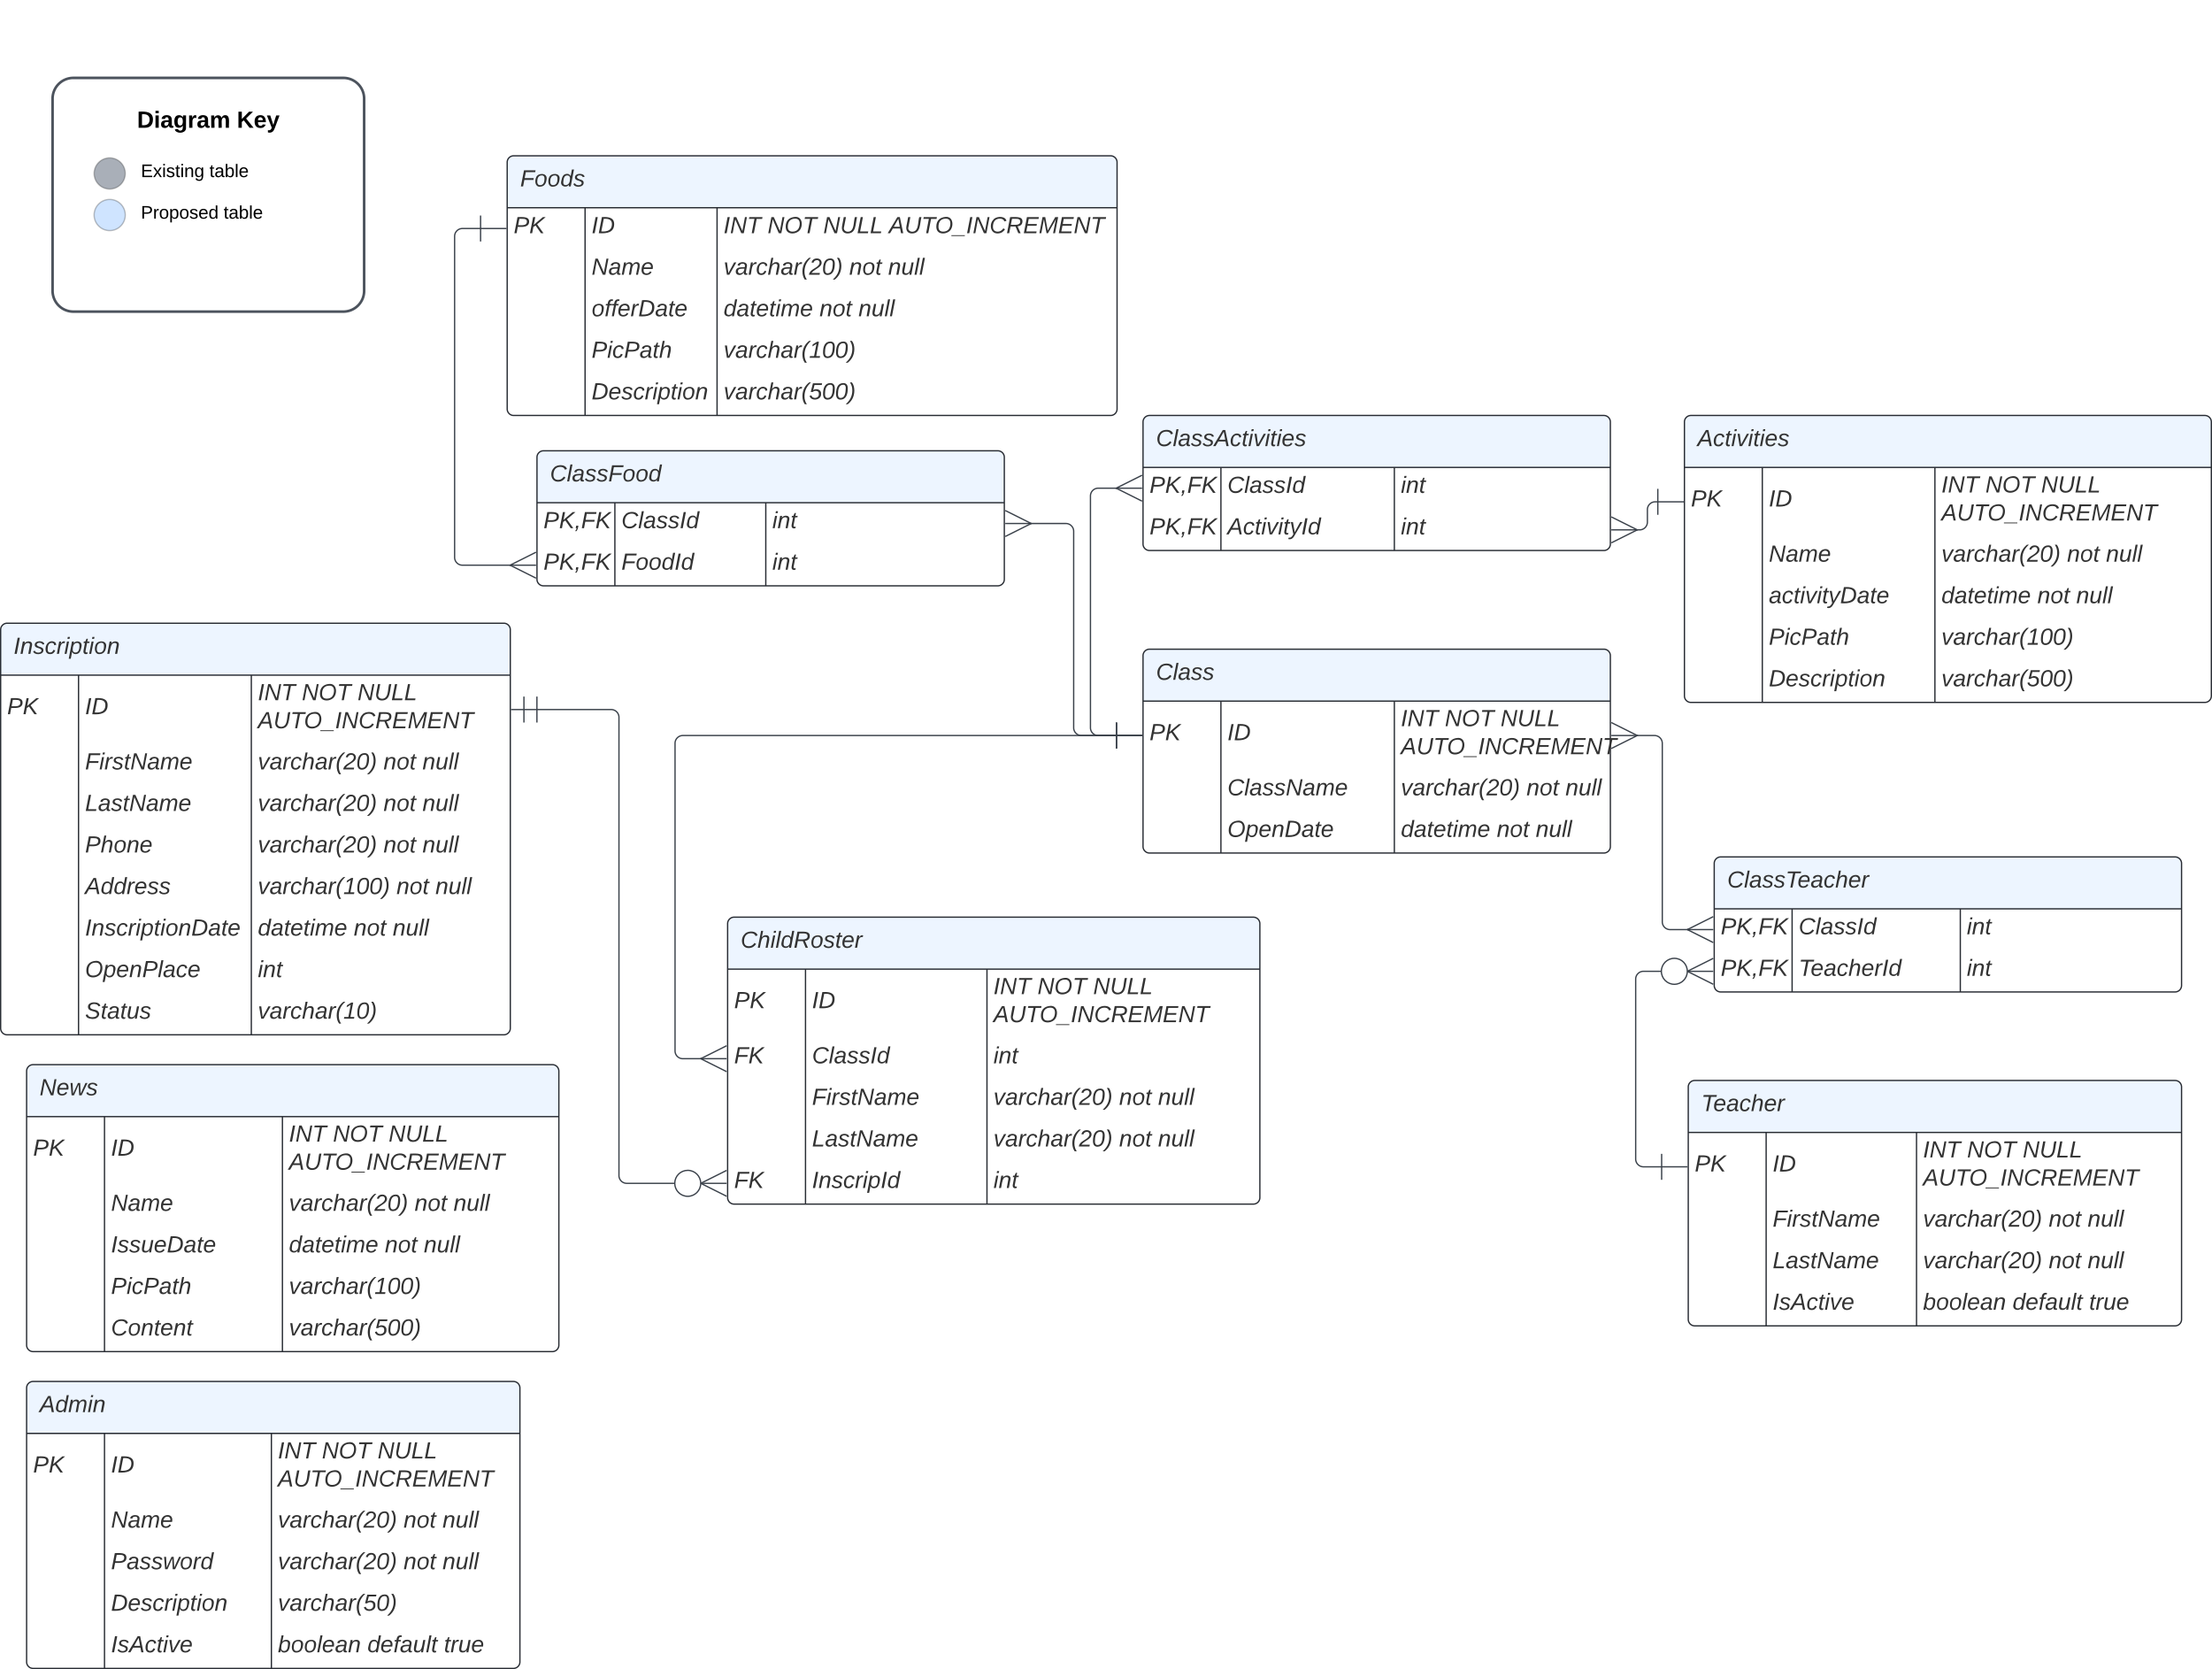<svg xmlns="http://www.w3.org/2000/svg" xmlns:xlink="http://www.w3.org/1999/xlink" xmlns:lucid="lucid" width="1703.95" height="1285.5"><g transform="translate(-39.5 -40)" lucid:page-tab-id="u7kj7BmuT8tI"><path d="M0 0h1760v1360H0z" fill="#fff"/><path d="M80 116a16 16 0 0 1 16-16h208a16 16 0 0 1 16 16v148a16 16 0 0 1-16 16H96a16 16 0 0 1-16-16z" stroke="#4c535d" stroke-width="2" fill="#fff"/><path d="M136 173.6c0 6.63-5.37 12-12 12s-12-5.37-12-12 5.37-12 12-12 12 5.37 12 12z" stroke="#000" stroke-opacity=".25" fill="#a9afb8"/><path d="M136 205.6c0 6.63-5.37 12-12 12s-12-5.37-12-12 5.37-12 12-12 12 5.37 12 12z" stroke="#000" stroke-opacity=".25" fill="#cfe4ff"/><use xlink:href="#a" transform="matrix(1,0,0,1,112,124) translate(33.075 14.4)"/><use xlink:href="#b" transform="matrix(1,0,0,1,112,124) translate(109.975 14.4)"/><use xlink:href="#c" transform="matrix(1,0,0,1,148,161.6) translate(0 14.8)"/><use xlink:href="#d" transform="matrix(1,0,0,1,148,161.6) translate(52.811 14.8)"/><use xlink:href="#e" transform="matrix(1,0,0,1,148,193.6) translate(0 14.8)"/><use xlink:href="#d" transform="matrix(1,0,0,1,148,193.6) translate(63.739 14.8)"/><path d="M600 751.4a5 5 0 0 1 5-5h400a5 5 0 0 1 5 5v211a5 5 0 0 1-5 5H605a5 5 0 0 1-5-5z" fill="#fff"/><path d="M600 786.4v-35a5 5 0 0 1 5-5h400a5 5 0 0 1 5 5v35" fill="#edf5ff"/><path d="M600 751.4a5 5 0 0 1 5-5h400a5 5 0 0 1 5 5v211a5 5 0 0 1-5 5H605a5 5 0 0 1-5-5zM600 786.4h410M660 786.4v181M799.78 786.4v181" stroke="#282c33" fill="none"/><use xlink:href="#f" transform="matrix(1,0,0,1,610,746.388) translate(0 23.6)"/><use xlink:href="#g" transform="matrix(1,0,0,1,605,788.888) translate(0 27.6)"/><use xlink:href="#h" transform="matrix(1,0,0,1,665,788.888) translate(0 27.6)"/><use xlink:href="#i" transform="matrix(1,0,0,1,804.783,788.888) translate(0 16.8)"/><use xlink:href="#j" transform="matrix(1,0,0,1,804.783,788.888) translate(33.9 16.8)"/><use xlink:href="#k" transform="matrix(1,0,0,1,804.783,788.888) translate(76.8 16.8)"/><use xlink:href="#l" transform="matrix(1,0,0,1,804.783,788.888) translate(0 38.4)"/><use xlink:href="#m" transform="matrix(1,0,0,1,605,841.888) translate(0 17.1)"/><use xlink:href="#n" transform="matrix(1,0,0,1,665,841.888) translate(0 17.1)"/><use xlink:href="#o" transform="matrix(1,0,0,1,804.783,841.888) translate(0 17.1)"/><use xlink:href="#p" transform="matrix(1,0,0,1,665,873.888) translate(0 17.1)"/><use xlink:href="#q" transform="matrix(1,0,0,1,804.783,873.888) translate(0 17.1)"/><use xlink:href="#r" transform="matrix(1,0,0,1,804.783,873.888) translate(96.8 17.1)"/><use xlink:href="#s" transform="matrix(1,0,0,1,804.783,873.888) translate(126.8 17.1)"/><use xlink:href="#t" transform="matrix(1,0,0,1,665,905.888) translate(0 17.1)"/><use xlink:href="#q" transform="matrix(1,0,0,1,804.783,905.888) translate(0 17.1)"/><use xlink:href="#r" transform="matrix(1,0,0,1,804.783,905.888) translate(96.8 17.1)"/><use xlink:href="#s" transform="matrix(1,0,0,1,804.783,905.888) translate(126.8 17.1)"/><use xlink:href="#m" transform="matrix(1,0,0,1,605,937.888) translate(0 17.1)"/><use xlink:href="#u" transform="matrix(1,0,0,1,665,937.888) translate(0 17.1)"/><use xlink:href="#o" transform="matrix(1,0,0,1,804.783,937.888) translate(0 17.1)"/><path d="M40 525a5 5 0 0 1 5-5h382.6a5 5 0 0 1 5 5v307a5 5 0 0 1-5 5H45a5 5 0 0 1-5-5z" fill="#fff"/><path d="M40 560v-35a5 5 0 0 1 5-5h382.6a5 5 0 0 1 5 5v35" fill="#edf5ff"/><path d="M40 525a5 5 0 0 1 5-5h382.6a5 5 0 0 1 5 5v307a5 5 0 0 1-5 5H45a5 5 0 0 1-5-5zM40 560h392.6M100 560v277M233.1 560v277" stroke="#282c33" fill="none"/><use xlink:href="#v" transform="matrix(1,0,0,1,50,520) translate(0 23.6)"/><use xlink:href="#g" transform="matrix(1,0,0,1,45,562.5) translate(0 27.6)"/><use xlink:href="#h" transform="matrix(1,0,0,1,105,562.5) translate(0 27.6)"/><use xlink:href="#i" transform="matrix(1,0,0,1,238.111,562.5) translate(0 16.8)"/><use xlink:href="#j" transform="matrix(1,0,0,1,238.111,562.5) translate(33.9 16.8)"/><use xlink:href="#k" transform="matrix(1,0,0,1,238.111,562.5) translate(76.8 16.8)"/><use xlink:href="#l" transform="matrix(1,0,0,1,238.111,562.5) translate(0 38.4)"/><use xlink:href="#w" transform="matrix(1,0,0,1,105,615.5) translate(0 17.1)"/><use xlink:href="#q" transform="matrix(1,0,0,1,238.111,615.5) translate(0 17.1)"/><use xlink:href="#r" transform="matrix(1,0,0,1,238.111,615.5) translate(96.8 17.1)"/><use xlink:href="#s" transform="matrix(1,0,0,1,238.111,615.5) translate(126.8 17.1)"/><use xlink:href="#x" transform="matrix(1,0,0,1,105,647.5) translate(0 17.1)"/><use xlink:href="#q" transform="matrix(1,0,0,1,238.111,647.5) translate(0 17.1)"/><use xlink:href="#r" transform="matrix(1,0,0,1,238.111,647.5) translate(96.8 17.1)"/><use xlink:href="#s" transform="matrix(1,0,0,1,238.111,647.5) translate(126.8 17.1)"/><use xlink:href="#y" transform="matrix(1,0,0,1,105,679.5) translate(0 17.1)"/><use xlink:href="#q" transform="matrix(1,0,0,1,238.111,679.5) translate(0 17.1)"/><use xlink:href="#r" transform="matrix(1,0,0,1,238.111,679.5) translate(96.8 17.1)"/><use xlink:href="#s" transform="matrix(1,0,0,1,238.111,679.5) translate(126.8 17.1)"/><use xlink:href="#z" transform="matrix(1,0,0,1,105,711.5) translate(0 17.1)"/><use xlink:href="#A" transform="matrix(1,0,0,1,238.111,711.5) translate(0 17.1)"/><use xlink:href="#r" transform="matrix(1,0,0,1,238.111,711.5) translate(106.8 17.1)"/><use xlink:href="#s" transform="matrix(1,0,0,1,238.111,711.5) translate(136.8 17.1)"/><use xlink:href="#B" transform="matrix(1,0,0,1,105,743.5) translate(0 17.1)"/><use xlink:href="#C" transform="matrix(1,0,0,1,238.111,743.5) translate(0 17.1)"/><use xlink:href="#r" transform="matrix(1,0,0,1,238.111,743.5) translate(73.9 17.1)"/><use xlink:href="#s" transform="matrix(1,0,0,1,238.111,743.5) translate(103.9 17.1)"/><use xlink:href="#D" transform="matrix(1,0,0,1,105,775.5) translate(0 17.1)"/><use xlink:href="#o" transform="matrix(1,0,0,1,238.111,775.5) translate(0 17.1)"/><use xlink:href="#E" transform="matrix(1,0,0,1,105,807.5) translate(0 17.1)"/><use xlink:href="#F" transform="matrix(1,0,0,1,238.111,807.5) translate(0 17.1)"/><path d="M453.1 586.5h57.2a6 6 0 0 1 6 6v352.9a6 6 0 0 0 6 6H560" stroke="#3a414a" fill="none"/><path d="M443.1 596.5v-20M433.1 586.5h20M453.1 596.5v-20" stroke="#3a414a" fill="#fff"/><path d="M599.28 961.4l-20-10 20-10" stroke="#3a414a" fill="#fff" fill-opacity="0"/><path d="M599.28 951.4h-20M579.28 951.4c0 5.5-4.48 10-10 10-5.53 0-10-4.5-10-10 0-5.53 4.47-10 10-10 5.52 0 10 4.47 10 10" stroke="#3a414a" fill="#fff"/><path d="M60 865a5 5 0 0 1 5-5h400a5 5 0 0 1 5 5v211a5 5 0 0 1-5 5H65a5 5 0 0 1-5-5z" fill="#fff"/><path d="M60 900v-35a5 5 0 0 1 5-5h400a5 5 0 0 1 5 5v35" fill="#edf5ff"/><path d="M60 865a5 5 0 0 1 5-5h400a5 5 0 0 1 5 5v211a5 5 0 0 1-5 5H65a5 5 0 0 1-5-5zM60 900h410M120 900v181M257.06 900v181" stroke="#282c33" fill="none"/><use xlink:href="#G" transform="matrix(1,0,0,1,70,860) translate(0 23.6)"/><use xlink:href="#g" transform="matrix(1,0,0,1,65,902.5) translate(0 27.6)"/><use xlink:href="#h" transform="matrix(1,0,0,1,125,902.5) translate(0 27.6)"/><use xlink:href="#i" transform="matrix(1,0,0,1,262.058,902.5) translate(0 16.8)"/><use xlink:href="#j" transform="matrix(1,0,0,1,262.058,902.5) translate(33.9 16.8)"/><use xlink:href="#k" transform="matrix(1,0,0,1,262.058,902.5) translate(76.8 16.8)"/><use xlink:href="#l" transform="matrix(1,0,0,1,262.058,902.5) translate(0 38.4)"/><use xlink:href="#H" transform="matrix(1,0,0,1,125,955.5) translate(0 17.1)"/><use xlink:href="#q" transform="matrix(1,0,0,1,262.058,955.5) translate(0 17.1)"/><use xlink:href="#r" transform="matrix(1,0,0,1,262.058,955.5) translate(96.8 17.1)"/><use xlink:href="#s" transform="matrix(1,0,0,1,262.058,955.5) translate(126.8 17.1)"/><use xlink:href="#I" transform="matrix(1,0,0,1,125,987.5) translate(0 17.1)"/><use xlink:href="#C" transform="matrix(1,0,0,1,262.058,987.5) translate(0 17.1)"/><use xlink:href="#r" transform="matrix(1,0,0,1,262.058,987.5) translate(73.9 17.1)"/><use xlink:href="#s" transform="matrix(1,0,0,1,262.058,987.5) translate(103.9 17.1)"/><use xlink:href="#J" transform="matrix(1,0,0,1,125,1019.5) translate(0 17.1)"/><use xlink:href="#K" transform="matrix(1,0,0,1,262.058,1019.5) translate(0 17.1)"/><use xlink:href="#L" transform="matrix(1,0,0,1,125,1051.5) translate(0 17.1)"/><use xlink:href="#M" transform="matrix(1,0,0,1,262.058,1051.5) translate(0 17.1)"/><path d="M60 1109a5 5 0 0 1 5-5h370a5 5 0 0 1 5 5v211a5 5 0 0 1-5 5H65a5 5 0 0 1-5-5z" fill="#fff"/><path d="M60 1144v-35a5 5 0 0 1 5-5h370a5 5 0 0 1 5 5v35" fill="#edf5ff"/><path d="M60 1109a5 5 0 0 1 5-5h370a5 5 0 0 1 5 5v211a5 5 0 0 1-5 5H65a5 5 0 0 1-5-5zM60 1144h380M120 1144v181M248.56 1144v181" stroke="#282c33" fill="none"/><use xlink:href="#N" transform="matrix(1,0,0,1,70,1104) translate(0 23.6)"/><use xlink:href="#g" transform="matrix(1,0,0,1,65,1146.5) translate(0 27.6)"/><use xlink:href="#h" transform="matrix(1,0,0,1,125,1146.5) translate(0 27.6)"/><use xlink:href="#i" transform="matrix(1,0,0,1,253.563,1146.5) translate(0 16.8)"/><use xlink:href="#j" transform="matrix(1,0,0,1,253.563,1146.5) translate(33.9 16.8)"/><use xlink:href="#k" transform="matrix(1,0,0,1,253.563,1146.5) translate(76.8 16.8)"/><use xlink:href="#l" transform="matrix(1,0,0,1,253.563,1146.5) translate(0 38.4)"/><use xlink:href="#H" transform="matrix(1,0,0,1,125,1199.5) translate(0 17.1)"/><use xlink:href="#q" transform="matrix(1,0,0,1,253.563,1199.5) translate(0 17.1)"/><use xlink:href="#r" transform="matrix(1,0,0,1,253.563,1199.5) translate(96.8 17.1)"/><use xlink:href="#s" transform="matrix(1,0,0,1,253.563,1199.5) translate(126.8 17.1)"/><use xlink:href="#O" transform="matrix(1,0,0,1,125,1231.5) translate(0 17.1)"/><use xlink:href="#q" transform="matrix(1,0,0,1,253.563,1231.5) translate(0 17.1)"/><use xlink:href="#r" transform="matrix(1,0,0,1,253.563,1231.5) translate(96.8 17.1)"/><use xlink:href="#s" transform="matrix(1,0,0,1,253.563,1231.5) translate(126.8 17.1)"/><use xlink:href="#P" transform="matrix(1,0,0,1,125,1263.5) translate(0 17.1)"/><use xlink:href="#Q" transform="matrix(1,0,0,1,253.563,1263.5) translate(0 17.1)"/><use xlink:href="#R" transform="matrix(1,0,0,1,125,1295.5) translate(0 17.1)"/><use xlink:href="#S" transform="matrix(1,0,0,1,253.563,1295.5) translate(0 17.1)"/><use xlink:href="#T" transform="matrix(1,0,0,1,253.563,1295.5) translate(68.95 17.1)"/><use xlink:href="#U" transform="matrix(1,0,0,1,253.563,1295.5) translate(127.9 17.1)"/><path d="M1340 877.18a5 5 0 0 1 5-5h370a5 5 0 0 1 5 5v179a5 5 0 0 1-5 5h-370a5 5 0 0 1-5-5z" fill="#fff"/><path d="M1340 912.18v-35a5 5 0 0 1 5-5h370a5 5 0 0 1 5 5v35" fill="#edf5ff"/><path d="M1340 877.18a5 5 0 0 1 5-5h370a5 5 0 0 1 5 5v179a5 5 0 0 1-5 5h-370a5 5 0 0 1-5-5zM1340 912.18h380M1400 912.18v149M1515.84 912.18v149" stroke="#282c33" fill="none"/><use xlink:href="#V" transform="matrix(1,0,0,1,1350,872.184) translate(0 23.6)"/><use xlink:href="#g" transform="matrix(1,0,0,1,1345,914.684) translate(0 27.6)"/><use xlink:href="#h" transform="matrix(1,0,0,1,1405,914.684) translate(0 27.6)"/><use xlink:href="#i" transform="matrix(1,0,0,1,1520.842,914.684) translate(0 16.8)"/><use xlink:href="#j" transform="matrix(1,0,0,1,1520.842,914.684) translate(33.9 16.8)"/><use xlink:href="#k" transform="matrix(1,0,0,1,1520.842,914.684) translate(76.8 16.8)"/><use xlink:href="#l" transform="matrix(1,0,0,1,1520.842,914.684) translate(0 38.4)"/><use xlink:href="#w" transform="matrix(1,0,0,1,1405,967.684) translate(0 17.1)"/><use xlink:href="#q" transform="matrix(1,0,0,1,1520.842,967.684) translate(0 17.1)"/><use xlink:href="#r" transform="matrix(1,0,0,1,1520.842,967.684) translate(96.8 17.1)"/><use xlink:href="#s" transform="matrix(1,0,0,1,1520.842,967.684) translate(126.8 17.1)"/><use xlink:href="#x" transform="matrix(1,0,0,1,1405,999.684) translate(0 17.1)"/><use xlink:href="#q" transform="matrix(1,0,0,1,1520.842,999.684) translate(0 17.1)"/><use xlink:href="#r" transform="matrix(1,0,0,1,1520.842,999.684) translate(96.8 17.1)"/><use xlink:href="#s" transform="matrix(1,0,0,1,1520.842,999.684) translate(126.8 17.1)"/><use xlink:href="#R" transform="matrix(1,0,0,1,1405,1031.684) translate(0 17.1)"/><use xlink:href="#S" transform="matrix(1,0,0,1,1520.842,1031.684) translate(0 17.1)"/><use xlink:href="#T" transform="matrix(1,0,0,1,1520.842,1031.684) translate(68.95 17.1)"/><use xlink:href="#U" transform="matrix(1,0,0,1,1520.842,1031.684) translate(127.9 17.1)"/><path d="M1360 705a5 5 0 0 1 5-5h350a5 5 0 0 1 5 5v94a5 5 0 0 1-5 5h-350a5 5 0 0 1-5-5z" fill="#fff"/><path d="M1360 740v-35a5 5 0 0 1 5-5h350a5 5 0 0 1 5 5v35" fill="#edf5ff"/><path d="M1360 705a5 5 0 0 1 5-5h350a5 5 0 0 1 5 5v94a5 5 0 0 1-5 5h-350a5 5 0 0 1-5-5zM1360 740h360M1420 740v64M1549.57 740v64" stroke="#282c33" fill="none"/><use xlink:href="#W" transform="matrix(1,0,0,1,1370,700) translate(0 23.6)"/><use xlink:href="#X" transform="matrix(1,0,0,1,1365,742.5) translate(0 17.1)"/><use xlink:href="#n" transform="matrix(1,0,0,1,1425,742.5) translate(0 17.1)"/><use xlink:href="#Y" transform="matrix(1,0,0,1,1554.565,742.5) translate(0 17.1)"/><use xlink:href="#X" transform="matrix(1,0,0,1,1365,774.5) translate(0 17.1)"/><use xlink:href="#Z" transform="matrix(1,0,0,1,1425,774.5) translate(0 17.1)"/><use xlink:href="#Y" transform="matrix(1,0,0,1,1554.565,774.5) translate(0 17.1)"/><path d="M1319.5 938.68h-14a6 6 0 0 1-6-6V794.1a6 6 0 0 1 6-6h14.5" stroke="#3a414a" fill="none"/><path d="M1319.5 928.68v20M1339.5 938.68h-20" stroke="#3a414a" fill="#fff"/><path d="M1359.28 798.1l-20-10 20-10" stroke="#3a414a" fill="#fff" fill-opacity="0"/><path d="M1359.28 788.1h-20M1339.28 788.1c0 5.52-4.48 10-10 10-5.53 0-10-4.48-10-10s4.47-10 10-10c5.52 0 10 4.48 10 10" stroke="#3a414a" fill="#fff"/><path d="M920 545a5 5 0 0 1 5-5h350a5 5 0 0 1 5 5v147a5 5 0 0 1-5 5H925a5 5 0 0 1-5-5z" fill="#fff"/><path d="M920 580v-35a5 5 0 0 1 5-5h350a5 5 0 0 1 5 5v35" fill="#edf5ff"/><path d="M920 545a5 5 0 0 1 5-5h350a5 5 0 0 1 5 5v147a5 5 0 0 1-5 5H925a5 5 0 0 1-5-5zM920 580h360M980 580v117M1113.6 580v117" stroke="#282c33" fill="none"/><use xlink:href="#aa" transform="matrix(1,0,0,1,930,540) translate(0 23.6)"/><use xlink:href="#ab" transform="matrix(1,0,0,1,925,582.5) translate(0 27.6)"/><use xlink:href="#ac" transform="matrix(1,0,0,1,985,582.5) translate(0 27.6)"/><use xlink:href="#i" transform="matrix(1,0,0,1,1118.6,582.5) translate(0 16.8)"/><use xlink:href="#j" transform="matrix(1,0,0,1,1118.6,582.5) translate(33.9 16.8)"/><use xlink:href="#k" transform="matrix(1,0,0,1,1118.6,582.5) translate(76.8 16.8)"/><use xlink:href="#l" transform="matrix(1,0,0,1,1118.6,582.5) translate(0 38.4)"/><use xlink:href="#ad" transform="matrix(1,0,0,1,985,635.5) translate(0 17.1)"/><use xlink:href="#q" transform="matrix(1,0,0,1,1118.6,635.5) translate(0 17.1)"/><use xlink:href="#r" transform="matrix(1,0,0,1,1118.6,635.5) translate(96.8 17.1)"/><use xlink:href="#s" transform="matrix(1,0,0,1,1118.6,635.5) translate(126.8 17.1)"/><use xlink:href="#ae" transform="matrix(1,0,0,1,985,667.5) translate(0 17.1)"/><use xlink:href="#C" transform="matrix(1,0,0,1,1118.6,667.5) translate(0 17.1)"/><use xlink:href="#r" transform="matrix(1,0,0,1,1118.6,667.5) translate(73.9 17.1)"/><use xlink:href="#s" transform="matrix(1,0,0,1,1118.6,667.5) translate(103.9 17.1)"/><path d="M430.2 165a5 5 0 0 1 5-5H895a5 5 0 0 1 5 5v190a5 5 0 0 1-5 5H435.2a5 5 0 0 1-5-5z" fill="#fff"/><path d="M430.2 200v-35a5 5 0 0 1 5-5H895a5 5 0 0 1 5 5v35" fill="#edf5ff"/><path d="M430.2 165a5 5 0 0 1 5-5H895a5 5 0 0 1 5 5v190a5 5 0 0 1-5 5H435.2a5 5 0 0 1-5-5zM430.2 200H900M490.2 200v160M591.87 200v160" stroke="#282c33" fill="none"/><use xlink:href="#af" transform="matrix(1,0,0,1,440.199,160) translate(0 23.6)"/><use xlink:href="#ab" transform="matrix(1,0,0,1,435.199,202.5) translate(0 17.1)"/><use xlink:href="#ac" transform="matrix(1,0,0,1,495.199,202.5) translate(0 17.1)"/><use xlink:href="#i" transform="matrix(1,0,0,1,596.872,202.5) translate(0 17.1)"/><use xlink:href="#j" transform="matrix(1,0,0,1,596.872,202.5) translate(33.9 17.1)"/><use xlink:href="#ag" transform="matrix(1,0,0,1,596.872,202.5) translate(76.8 17.1)"/><use xlink:href="#l" transform="matrix(1,0,0,1,596.872,202.5) translate(127.35 17.1)"/><use xlink:href="#ah" transform="matrix(1,0,0,1,495.199,234.5) translate(0 17.1)"/><use xlink:href="#q" transform="matrix(1,0,0,1,596.872,234.5) translate(0 17.1)"/><use xlink:href="#r" transform="matrix(1,0,0,1,596.872,234.5) translate(96.8 17.1)"/><use xlink:href="#s" transform="matrix(1,0,0,1,596.872,234.5) translate(126.8 17.1)"/><use xlink:href="#ai" transform="matrix(1,0,0,1,495.199,266.5) translate(0 17.1)"/><use xlink:href="#C" transform="matrix(1,0,0,1,596.872,266.5) translate(0 17.1)"/><use xlink:href="#r" transform="matrix(1,0,0,1,596.872,266.5) translate(73.9 17.1)"/><use xlink:href="#s" transform="matrix(1,0,0,1,596.872,266.5) translate(103.9 17.1)"/><use xlink:href="#aj" transform="matrix(1,0,0,1,495.199,298.5) translate(0 17.1)"/><use xlink:href="#ak" transform="matrix(1,0,0,1,596.872,298.5) translate(0 17.1)"/><use xlink:href="#al" transform="matrix(1,0,0,1,495.199,330.5) translate(0 17.1)"/><use xlink:href="#am" transform="matrix(1,0,0,1,596.872,330.5) translate(0 17.1)"/><path d="M1337.05 365a5 5 0 0 1 5-5h395.9a5 5 0 0 1 5 5v211a5 5 0 0 1-5 5h-395.9a5 5 0 0 1-5-5z" fill="#fff"/><path d="M1337.05 400v-35a5 5 0 0 1 5-5h395.9a5 5 0 0 1 5 5v35" fill="#edf5ff"/><path d="M1337.05 365a5 5 0 0 1 5-5h395.9a5 5 0 0 1 5 5v211a5 5 0 0 1-5 5h-395.9a5 5 0 0 1-5-5zM1337.05 400h405.9M1397.05 400v181M1530 400v181" stroke="#282c33" fill="none"/><use xlink:href="#an" transform="matrix(1,0,0,1,1347.052,360) translate(0 23.6)"/><use xlink:href="#ab" transform="matrix(1,0,0,1,1342.052,402.5) translate(0 27.6)"/><use xlink:href="#ac" transform="matrix(1,0,0,1,1402.052,402.5) translate(0 27.6)"/><use xlink:href="#i" transform="matrix(1,0,0,1,1535.006,402.5) translate(0 16.8)"/><use xlink:href="#j" transform="matrix(1,0,0,1,1535.006,402.5) translate(33.9 16.8)"/><use xlink:href="#k" transform="matrix(1,0,0,1,1535.006,402.5) translate(76.8 16.8)"/><use xlink:href="#l" transform="matrix(1,0,0,1,1535.006,402.5) translate(0 38.4)"/><g><use xlink:href="#ah" transform="matrix(1,0,0,1,1402.052,455.5) translate(0 17.1)"/></g><g><use xlink:href="#q" transform="matrix(1,0,0,1,1535.006,455.5) translate(0 17.1)"/><use xlink:href="#r" transform="matrix(1,0,0,1,1535.006,455.5) translate(96.8 17.1)"/><use xlink:href="#s" transform="matrix(1,0,0,1,1535.006,455.5) translate(126.8 17.1)"/></g><g><use xlink:href="#ao" transform="matrix(1,0,0,1,1402.052,487.5) translate(0 17.1)"/></g><g><use xlink:href="#C" transform="matrix(1,0,0,1,1535.006,487.5) translate(0 17.1)"/><use xlink:href="#r" transform="matrix(1,0,0,1,1535.006,487.5) translate(73.9 17.1)"/><use xlink:href="#s" transform="matrix(1,0,0,1,1535.006,487.5) translate(103.9 17.1)"/></g><g><use xlink:href="#aj" transform="matrix(1,0,0,1,1402.052,519.5) translate(0 17.1)"/></g><g><use xlink:href="#ak" transform="matrix(1,0,0,1,1535.006,519.5) translate(0 17.1)"/></g><g><use xlink:href="#al" transform="matrix(1,0,0,1,1402.052,551.5) translate(0 17.1)"/></g><g><use xlink:href="#am" transform="matrix(1,0,0,1,1535.006,551.5) translate(0 17.1)"/></g><path d="M899.5 606.5h-334a6 6 0 0 0-6 6v236.9a6 6 0 0 0 6 6h14.6" stroke="#3a414a" fill="none"/><path d="M899.5 596.5v20M919.5 606.5h-20" stroke="#3a414a" fill="#fff"/><path d="M599.28 865.4l-20-10 20-10" stroke="#3a414a" fill="#fff" fill-opacity="0"/><path d="M599.28 855.4h-20" stroke="#3a414a" fill="#fff"/><path d="M1299.9 606.5h14.1a6 6 0 0 1 6 6v137.47a6 6 0 0 0 6 6h14.1" stroke="#3a414a" fill="none"/><path d="M1280.72 596.5l20 10-20 10" stroke="#3a414a" fill="#fff" fill-opacity="0"/><path d="M1280.72 606.5h20" stroke="#3a414a" fill="#fff"/><path d="M1359.28 765.97l-20-10 20-10" stroke="#3a414a" fill="#fff" fill-opacity="0"/><path d="M1359.28 755.97h-20" stroke="#3a414a" fill="#fff"/><path d="M920 365a5 5 0 0 1 5-5h350a5 5 0 0 1 5 5v94a5 5 0 0 1-5 5H925a5 5 0 0 1-5-5z" fill="#fff"/><path d="M920 400v-35a5 5 0 0 1 5-5h350a5 5 0 0 1 5 5v35" fill="#edf5ff"/><path d="M920 365a5 5 0 0 1 5-5h350a5 5 0 0 1 5 5v94a5 5 0 0 1-5 5H925a5 5 0 0 1-5-5zM920 400h360M980 400v64M1113.6 400v64" stroke="#282c33" fill="none"/><g><use xlink:href="#ap" transform="matrix(1,0,0,1,930,360) translate(0 23.6)"/></g><g><use xlink:href="#aq" transform="matrix(1,0,0,1,925,402.5) translate(0 17.1)"/></g><g><use xlink:href="#n" transform="matrix(1,0,0,1,985,402.5) translate(0 17.1)"/></g><g><use xlink:href="#o" transform="matrix(1,0,0,1,1118.6,402.5) translate(0 17.1)"/></g><g><use xlink:href="#aq" transform="matrix(1,0,0,1,925,434.5) translate(0 17.1)"/></g><g><use xlink:href="#ar" transform="matrix(1,0,0,1,985,434.5) translate(0 17.1)"/></g><g><use xlink:href="#o" transform="matrix(1,0,0,1,1118.6,434.5) translate(0 17.1)"/></g><path d="M453.15 392.2a5 5 0 0 1 5-5h350a5 5 0 0 1 5 5v94a5 5 0 0 1-5 5h-350a5 5 0 0 1-5-5z" fill="#fff"/><path d="M453.15 427.2v-35a5 5 0 0 1 5-5h350a5 5 0 0 1 5 5v35" fill="#edf5ff"/><path d="M453.15 392.2a5 5 0 0 1 5-5h350a5 5 0 0 1 5 5v94a5 5 0 0 1-5 5h-350a5 5 0 0 1-5-5zM453.15 427.2h360M513.15 427.2v64M629.4 427.2v64" stroke="#282c33" fill="none"/><g><use xlink:href="#as" transform="matrix(1,0,0,1,463.147,387.194) translate(0 23.6)"/></g><g><use xlink:href="#aq" transform="matrix(1,0,0,1,458.147,429.694) translate(0 17.1)"/></g><g><use xlink:href="#n" transform="matrix(1,0,0,1,518.147,429.694) translate(0 17.1)"/></g><g><use xlink:href="#o" transform="matrix(1,0,0,1,634.408,429.694) translate(0 17.1)"/></g><g><use xlink:href="#aq" transform="matrix(1,0,0,1,458.147,461.694) translate(0 17.1)"/></g><g><use xlink:href="#at" transform="matrix(1,0,0,1,518.147,461.694) translate(0 17.1)"/></g><g><use xlink:href="#o" transform="matrix(1,0,0,1,634.408,461.694) translate(0 17.1)"/></g><path d="M899.5 606.5h-14a6 6 0 0 1-6-6V422a6 6 0 0 1 6-6h14.6" stroke="#3a414a" fill="none"/><path d="M899.5 596.5v20M919.5 606.5h-20" stroke="#3a414a" fill="#fff"/><path d="M919.28 426l-20-10 20-10" stroke="#3a414a" fill="#fff" fill-opacity="0"/><path d="M919.28 416h-20" stroke="#3a414a" fill="#fff"/><path d="M1316.55 426.5h-2.02a6 6 0 0 0-6 6v9.6a6 6 0 0 1-6 6h-2.62" stroke="#3a414a" fill="none"/><path d="M1316.55 416.5v20M1336.55 426.5h-20" stroke="#3a414a" fill="#fff"/><path d="M1280.72 438.1l20 10-20 10" stroke="#3a414a" fill="#fff" fill-opacity="0"/><path d="M1280.72 448.1h20" stroke="#3a414a" fill="#fff"/><path d="M899.5 606.5h-26.93a6 6 0 0 1-6-6V449.2a6 6 0 0 0-6-6h-27.5" stroke="#3a414a" fill="none"/><path d="M899.5 596.5v20M919.5 606.5h-20" stroke="#3a414a" fill="#fff"/><path d="M813.87 433.2l20 10-20 10" stroke="#3a414a" fill="#fff" fill-opacity="0"/><path d="M813.87 443.2h20" stroke="#3a414a" fill="#fff"/><path d="M409.7 216h-14a6 6 0 0 0-6 6v247.3a6 6 0 0 0 6 6h37.54" stroke="#3a414a" fill="none"/><path d="M409.7 206v20M429.7 216h-20" stroke="#3a414a" fill="#fff"/><path d="M452.42 485.3l-20-10 20-10" stroke="#3a414a" fill="#fff" fill-opacity="0"/><path d="M452.42 475.3h-20" stroke="#3a414a" fill="#fff"/><defs><path d="M24-248c120-7 223 5 221 122C244-46 201 0 124 0H24v-248zM76-40c74 7 117-18 117-86 0-67-45-88-117-82v168" id="au"/><path d="M25-224v-37h50v37H25zM25 0v-190h50V0H25" id="av"/><path d="M133-34C117-15 103 5 69 4 32 3 11-16 11-54c-1-60 55-63 116-61 1-26-3-47-28-47-18 1-26 9-28 27l-52-2c7-38 36-58 82-57s74 22 75 68l1 82c-1 14 12 18 25 15v27c-30 8-71 5-69-32zm-48 3c29 0 43-24 42-57-32 0-66-3-65 30 0 17 8 27 23 27" id="aw"/><path d="M195-6C206 82 75 100 31 46c-4-6-6-13-8-21l49-6c3 16 16 24 34 25 40 0 42-37 40-79-11 22-30 35-61 35-53 0-70-43-70-97 0-56 18-96 73-97 30 0 46 14 59 34l2-30h47zm-90-29c32 0 41-27 41-63 0-35-9-62-40-62-32 0-39 29-40 63 0 36 9 62 39 62" id="ax"/><path d="M135-150c-39-12-60 13-60 57V0H25l-1-190h47c2 13-1 29 3 40 6-28 27-53 61-41v41" id="ay"/><path d="M220-157c-53 9-28 100-34 157h-49v-107c1-27-5-49-29-50C55-147 81-57 75 0H25l-1-190h47c2 12-1 28 3 38 10-53 101-56 108 0 13-22 24-43 59-42 82 1 51 116 57 194h-49v-107c-1-25-5-48-29-50" id="az"/><g id="a"><use transform="matrix(0.05,0,0,0.05,0,0)" xlink:href="#au"/><use transform="matrix(0.05,0,0,0.05,12.95,0)" xlink:href="#av"/><use transform="matrix(0.05,0,0,0.05,17.95,0)" xlink:href="#aw"/><use transform="matrix(0.05,0,0,0.05,27.95,0)" xlink:href="#ax"/><use transform="matrix(0.05,0,0,0.05,38.9,0)" xlink:href="#ay"/><use transform="matrix(0.05,0,0,0.05,45.9,0)" xlink:href="#aw"/><use transform="matrix(0.05,0,0,0.05,55.9,0)" xlink:href="#az"/></g><path d="M195 0l-88-114-31 24V0H24v-248h52v113l112-113h60L142-143 257 0h-62" id="aA"/><path d="M185-48c-13 30-37 53-82 52C43 2 14-33 14-96s30-98 90-98c62 0 83 45 84 108H66c0 31 8 55 39 56 18 0 30-7 34-22zm-45-69c5-46-57-63-70-21-2 6-4 13-4 21h74" id="aB"/><path d="M123 10C108 53 80 86 19 72V37c35 8 53-11 59-39L3-190h52l48 148c12-52 28-100 44-148h51" id="aC"/><g id="b"><use transform="matrix(0.05,0,0,0.05,0,0)" xlink:href="#aA"/><use transform="matrix(0.05,0,0,0.05,12.95,0)" xlink:href="#aB"/><use transform="matrix(0.05,0,0,0.05,22.95,0)" xlink:href="#aC"/></g><path d="M30 0v-248h187v28H63v79h144v27H63v87h162V0H30" id="aD"/><path d="M141 0L90-78 38 0H4l68-98-65-92h35l48 74 47-74h35l-64 92 68 98h-35" id="aE"/><path d="M24-231v-30h32v30H24zM24 0v-190h32V0H24" id="aF"/><path d="M135-143c-3-34-86-38-87 0 15 53 115 12 119 90S17 21 10-45l28-5c4 36 97 45 98 0-10-56-113-15-118-90-4-57 82-63 122-42 12 7 21 19 24 35" id="aG"/><path d="M59-47c-2 24 18 29 38 22v24C64 9 27 4 27-40v-127H5v-23h24l9-43h21v43h35v23H59v120" id="aH"/><path d="M117-194c89-4 53 116 60 194h-32v-121c0-31-8-49-39-48C34-167 62-67 57 0H25l-1-190h30c1 10-1 24 2 32 11-22 29-35 61-36" id="aI"/><path d="M177-190C167-65 218 103 67 71c-23-6-38-20-44-43l32-5c15 47 100 32 89-28v-30C133-14 115 1 83 1 29 1 15-40 15-95c0-56 16-97 71-98 29-1 48 16 59 35 1-10 0-23 2-32h30zM94-22c36 0 50-32 50-73 0-42-14-75-50-75-39 0-46 34-46 75s6 73 46 73" id="aJ"/><g id="c"><use transform="matrix(0.039,0,0,0.039,0,0)" xlink:href="#aD"/><use transform="matrix(0.039,0,0,0.039,9.333,0)" xlink:href="#aE"/><use transform="matrix(0.039,0,0,0.039,16.333,0)" xlink:href="#aF"/><use transform="matrix(0.039,0,0,0.039,19.406,0)" xlink:href="#aG"/><use transform="matrix(0.039,0,0,0.039,26.406,0)" xlink:href="#aH"/><use transform="matrix(0.039,0,0,0.039,30.294,0)" xlink:href="#aF"/><use transform="matrix(0.039,0,0,0.039,33.367,0)" xlink:href="#aI"/><use transform="matrix(0.039,0,0,0.039,41.144,0)" xlink:href="#aJ"/></g><path d="M141-36C126-15 110 5 73 4 37 3 15-17 15-53c-1-64 63-63 125-63 3-35-9-54-41-54-24 1-41 7-42 31l-33-3c5-37 33-52 76-52 45 0 72 20 72 64v82c-1 20 7 32 28 27v20c-31 9-61-2-59-35zM48-53c0 20 12 33 32 33 41-3 63-29 60-74-43 2-92-5-92 41" id="aK"/><path d="M115-194c53 0 69 39 70 98 0 66-23 100-70 100C84 3 66-7 56-30L54 0H23l1-261h32v101c10-23 28-34 59-34zm-8 174c40 0 45-34 45-75 0-40-5-75-45-74-42 0-51 32-51 76 0 43 10 73 51 73" id="aL"/><path d="M24 0v-261h32V0H24" id="aM"/><path d="M100-194c63 0 86 42 84 106H49c0 40 14 67 53 68 26 1 43-12 49-29l28 8c-11 28-37 45-77 45C44 4 14-33 15-96c1-61 26-98 85-98zm52 81c6-60-76-77-97-28-3 7-6 17-6 28h103" id="aN"/><g id="d"><use transform="matrix(0.039,0,0,0.039,0,0)" xlink:href="#aH"/><use transform="matrix(0.039,0,0,0.039,3.889,0)" xlink:href="#aK"/><use transform="matrix(0.039,0,0,0.039,11.667,0)" xlink:href="#aL"/><use transform="matrix(0.039,0,0,0.039,19.444,0)" xlink:href="#aM"/><use transform="matrix(0.039,0,0,0.039,22.517,0)" xlink:href="#aN"/></g><path d="M30-248c87 1 191-15 191 75 0 78-77 80-158 76V0H30v-248zm33 125c57 0 124 11 124-50 0-59-68-47-124-48v98" id="aO"/><path d="M114-163C36-179 61-72 57 0H25l-1-190h30c1 12-1 29 2 39 6-27 23-49 58-41v29" id="aP"/><path d="M100-194c62-1 85 37 85 99 1 63-27 99-86 99S16-35 15-95c0-66 28-99 85-99zM99-20c44 1 53-31 53-75 0-43-8-75-51-75s-53 32-53 75 10 74 51 75" id="aQ"/><path d="M115-194c55 1 70 41 70 98S169 2 115 4C84 4 66-9 55-30l1 105H24l-1-265h31l2 30c10-21 28-34 59-34zm-8 174c40 0 45-34 45-75s-6-73-45-74c-42 0-51 32-51 76 0 43 10 73 51 73" id="aR"/><path d="M85-194c31 0 48 13 60 33l-1-100h32l1 261h-30c-2-10 0-23-3-31C134-8 116 4 85 4 32 4 16-35 15-94c0-66 23-100 70-100zm9 24c-40 0-46 34-46 75 0 40 6 74 45 74 42 0 51-32 51-76 0-42-9-74-50-73" id="aS"/><g id="e"><use transform="matrix(0.039,0,0,0.039,0,0)" xlink:href="#aO"/><use transform="matrix(0.039,0,0,0.039,9.333,0)" xlink:href="#aP"/><use transform="matrix(0.039,0,0,0.039,13.961,0)" xlink:href="#aQ"/><use transform="matrix(0.039,0,0,0.039,21.739,0)" xlink:href="#aR"/><use transform="matrix(0.039,0,0,0.039,29.517,0)" xlink:href="#aQ"/><use transform="matrix(0.039,0,0,0.039,37.294,0)" xlink:href="#aG"/><use transform="matrix(0.039,0,0,0.039,44.294,0)" xlink:href="#aN"/><use transform="matrix(0.039,0,0,0.039,52.072,0)" xlink:href="#aS"/></g><path fill="#333" d="M125-24c46 0 70-25 89-51l25 16C214-24 183 4 123 4 8 4-5-146 60-208c32-50 158-61 191-5 5 7 9 14 11 22l-32 10c-9-28-33-43-69-43-74 0-108 51-108 125 0 46 24 75 72 75" id="aT"/><path fill="#333" d="M67-158c15-20 31-36 64-36 94 0 33 127 27 194h-32l25-140c3-38-53-32-70-12C52-117 51-51 37 0H6l51-261h31" id="aU"/><path fill="#333" d="M50-231l6-30h32l-6 30H50zM6 0l37-190h31L37 0H6" id="aV"/><path fill="#333" d="M6 0l50-261h32L37 0H6" id="aW"/><path fill="#333" d="M133-28C103 26-5 8 13-77c13-62 24-115 90-117 29-1 46 15 56 35l19-102h32L160 0h-30zM45-64c-2 27 10 43 35 43 54-1 69-50 69-103 0-29-15-46-42-46-53-1-58 58-62 106" id="aX"/><path fill="#333" d="M249-183c0 48-29 72-75 77L221 0h-36l-43-103H65L45 0H11l48-248c83 2 190-17 190 65zm-34 3c0-55-74-39-127-41l-18 92c63-1 145 13 145-51" id="aY"/><path fill="#333" d="M30-147c31-64 166-65 159 27C183-49 158 1 86 4 9 8 1-88 30-147zM88-20c53 0 68-48 68-100 0-31-11-51-44-50-52 1-68 46-68 97 0 32 13 53 44 53" id="aZ"/><path fill="#333" d="M55-144c13 50 104 24 104 88C159 21 15 23 1-39l26-10c6 40 102 42 102-4-13-50-104-23-104-87 0-71 143-71 148-8l-29 4c-5-35-85-37-89 0" id="ba"/><path fill="#333" d="M51-54c-9 22 5 41 31 30L79-1C43 14 10-4 19-52l22-115H19l5-23h22l19-43h21l-9 43h35l-4 23H73" id="bb"/><path fill="#333" d="M111-194c62-3 86 47 72 106H45c-7 38 6 69 45 68 27-1 43-14 53-32l24 11C152-15 129 4 87 4 38 3 12-23 12-71c0-70 32-119 99-123zm44 81c14-66-71-72-95-28-4 8-8 17-11 28h106" id="bc"/><path fill="#333" d="M66-151c12-25 30-51 66-40l-6 26C45-176 58-65 38 0H6l36-190h30" id="bd"/><g id="f"><use transform="matrix(0.05,0,0,0.05,0,0)" xlink:href="#aT"/><use transform="matrix(0.05,0,0,0.05,12.95,0)" xlink:href="#aU"/><use transform="matrix(0.05,0,0,0.05,22.95,0)" xlink:href="#aV"/><use transform="matrix(0.05,0,0,0.05,26.9,0)" xlink:href="#aW"/><use transform="matrix(0.05,0,0,0.05,30.85,0)" xlink:href="#aX"/><use transform="matrix(0.05,0,0,0.05,40.85,0)" xlink:href="#aY"/><use transform="matrix(0.05,0,0,0.05,53.8,0)" xlink:href="#aZ"/><use transform="matrix(0.05,0,0,0.05,63.8,0)" xlink:href="#ba"/><use transform="matrix(0.05,0,0,0.05,72.8,0)" xlink:href="#bb"/><use transform="matrix(0.05,0,0,0.05,77.8,0)" xlink:href="#bc"/><use transform="matrix(0.05,0,0,0.05,87.8,0)" xlink:href="#bd"/></g><path fill="#333" d="M238-179c0 84-86 86-175 82L45 0H11l48-248c82 0 179-12 179 69zm-34 1c0-53-64-42-116-43l-19 98c63 0 135 9 135-55" id="be"/><path fill="#333" d="M180 0L97-118 63-96 45 0H11l48-248h34L69-126c44-43 94-81 141-122h43L121-137 219 0h-39" id="bf"/><g id="g"><use transform="matrix(0.05,0,0,0.05,0,0)" xlink:href="#be"/><use transform="matrix(0.05,0,0,0.05,12,0)" xlink:href="#bf"/></g><path fill="#333" d="M14 0l48-248h34L48 0H14" id="bg"/><path fill="#333" d="M248-139C247-14 144 9 11 0l48-248c105-6 190 8 189 109zm-34 0c1-70-52-87-126-82L50-27c98 7 163-21 164-112" id="bh"/><g id="h"><use transform="matrix(0.05,0,0,0.05,0,0)" xlink:href="#bg"/><use transform="matrix(0.05,0,0,0.05,5,0)" xlink:href="#bh"/></g><path fill="#333" d="M173 0L80-213 41 0H11l48-248h37l94 214 40-214h30L212 0h-39" id="bi"/><path fill="#333" d="M151-220L108 0H75l42-220H32l6-28h203l-5 28h-85" id="bj"/><g id="i"><use transform="matrix(0.05,0,0,0.05,0,0)" xlink:href="#bg"/><use transform="matrix(0.05,0,0,0.05,5,0)" xlink:href="#bi"/><use transform="matrix(0.05,0,0,0.05,17.95,0)" xlink:href="#bj"/></g><path fill="#333" d="M20-101c0-91 52-143 145-150 126-9 127 168 53 223-23 17-55 32-93 32C57 4 20-33 20-101zm216-33c5-57-18-91-73-90-77 1-110 51-110 125 0 49 23 75 73 75 72-1 104-45 110-110" id="bk"/><g id="j"><use transform="matrix(0.05,0,0,0.05,0,0)" xlink:href="#bi"/><use transform="matrix(0.05,0,0,0.05,12.95,0)" xlink:href="#bk"/><use transform="matrix(0.05,0,0,0.05,26.95,0)" xlink:href="#bj"/></g><path fill="#333" d="M62-99C39-31 123 0 170-40s38-139 58-208h34C234-144 253 4 115 4 49 4 18-43 31-112l26-136h34" id="bl"/><path fill="#333" d="M11 0l48-248h34L50-27h125l-5 27H11" id="bm"/><g id="k"><use transform="matrix(0.05,0,0,0.05,0,0)" xlink:href="#bi"/><use transform="matrix(0.05,0,0,0.05,12.95,0)" xlink:href="#bl"/><use transform="matrix(0.05,0,0,0.05,25.9,0)" xlink:href="#bm"/><use transform="matrix(0.05,0,0,0.05,35.9,0)" xlink:href="#bm"/></g><path fill="#333" d="M187 0l-14-72H61L19 0h-37l149-248h38L221 0h-34zm-19-99l-22-123L76-99h92" id="bn"/><path fill="#333" d="M-28 44V31h207v13H-28" id="bo"/><path fill="#333" d="M11 0l48-248h184l-5 28H87l-15 79h140l-5 27H67L50-27h158l-5 27H11" id="bp"/><path fill="#333" d="M222 0l43-216c-8 16-17 34-26 49L143 0h-22L81-216 41 0H11l48-248h42l38 208 116-208h45L252 0h-30" id="bq"/><g id="l"><use transform="matrix(0.05,0,0,0.05,0,0)" xlink:href="#bn"/><use transform="matrix(0.05,0,0,0.05,12,0)" xlink:href="#bl"/><use transform="matrix(0.05,0,0,0.05,24.95,0)" xlink:href="#bj"/><use transform="matrix(0.05,0,0,0.05,35.55,0)" xlink:href="#bk"/><use transform="matrix(0.05,0,0,0.05,49.55,0)" xlink:href="#bo"/><use transform="matrix(0.05,0,0,0.05,59.55,0)" xlink:href="#bg"/><use transform="matrix(0.05,0,0,0.05,64.55,0)" xlink:href="#bi"/><use transform="matrix(0.05,0,0,0.05,77.5,0)" xlink:href="#aT"/><use transform="matrix(0.05,0,0,0.05,90.45,0)" xlink:href="#aY"/><use transform="matrix(0.05,0,0,0.05,103.4,0)" xlink:href="#bp"/><use transform="matrix(0.05,0,0,0.05,115.4,0)" xlink:href="#bq"/><use transform="matrix(0.05,0,0,0.05,130.35,0)" xlink:href="#bp"/><use transform="matrix(0.05,0,0,0.05,142.35,0)" xlink:href="#bi"/><use transform="matrix(0.05,0,0,0.05,155.3,0)" xlink:href="#bj"/></g><path fill="#333" d="M87-220l-18 92h140l-5 28H64L45 0H11l48-248h178l-5 28H87" id="br"/><g id="m"><use transform="matrix(0.05,0,0,0.05,0,0)" xlink:href="#br"/><use transform="matrix(0.05,0,0,0.05,10.95,0)" xlink:href="#bf"/></g><path fill="#333" d="M165-48c-4 18 1 34 23 27l-3 20c-29 8-62 0-52-35h-2C116-14 99 4 63 4 30 4 8-16 8-49c0-68 71-67 138-67 10-26 0-56-31-54-26 1-42 9-47 31l-32-5c8-67 160-71 144 15-5 28-9 54-15 81zM42-50c3 52 80 24 89-6 7-12 7-24 11-38-47 1-103-4-100 44" id="bs"/><g id="n"><use transform="matrix(0.05,0,0,0.05,0,0)" xlink:href="#aT"/><use transform="matrix(0.05,0,0,0.05,12.95,0)" xlink:href="#aW"/><use transform="matrix(0.05,0,0,0.05,16.9,0)" xlink:href="#bs"/><use transform="matrix(0.05,0,0,0.05,26.9,0)" xlink:href="#ba"/><use transform="matrix(0.05,0,0,0.05,35.9,0)" xlink:href="#ba"/><use transform="matrix(0.05,0,0,0.05,44.9,0)" xlink:href="#bg"/><use transform="matrix(0.05,0,0,0.05,49.9,0)" xlink:href="#aX"/></g><path fill="#333" d="M67-158c22-48 132-52 116 29L158 0h-32l25-140c3-38-53-32-70-12C52-117 51-52 38 0H6l36-190h30" id="bt"/><g id="o"><use transform="matrix(0.05,0,0,0.05,0,0)" xlink:href="#aV"/><use transform="matrix(0.05,0,0,0.05,3.95,0)" xlink:href="#bt"/><use transform="matrix(0.05,0,0,0.05,13.95,0)" xlink:href="#bb"/></g><path fill="#333" d="M248-111c6-24 9-61-24-58-72 9-57 108-77 169h-31l26-142c3-37-50-30-64-10C52-115 50-51 37 0H6l36-190h30c-1 10-6 24-4 32 13-43 101-52 105 5 13-22 29-41 61-41 90 0 28 129 23 194h-31" id="bu"/><g id="p"><use transform="matrix(0.05,0,0,0.05,0,0)" xlink:href="#br"/><use transform="matrix(0.05,0,0,0.05,10.95,0)" xlink:href="#aV"/><use transform="matrix(0.05,0,0,0.05,14.9,0)" xlink:href="#bd"/><use transform="matrix(0.05,0,0,0.05,20.85,0)" xlink:href="#ba"/><use transform="matrix(0.05,0,0,0.05,29.85,0)" xlink:href="#bb"/><use transform="matrix(0.05,0,0,0.05,34.85,0)" xlink:href="#bi"/><use transform="matrix(0.05,0,0,0.05,47.8,0)" xlink:href="#bs"/><use transform="matrix(0.05,0,0,0.05,57.8,0)" xlink:href="#bu"/><use transform="matrix(0.05,0,0,0.05,72.75,0)" xlink:href="#bc"/></g><path fill="#333" d="M89 0H52L20-190h33L74-25l89-165h34" id="bv"/><path fill="#333" d="M44-68c0 29 11 47 38 47 30 0 42-19 51-41l28 9C148-21 126 4 82 4 31 4 10-29 12-85c3-77 74-140 146-93 12 8 15 23 18 40l-31 5c-1-22-13-36-36-36-52 0-65 49-65 101" id="bw"/><path fill="#333" d="M17-49c1-102 45-165 103-212h30C92-210 49-145 49-46 49 4 63 43 85 75H54C30 43 18 2 17-49" id="bx"/><path fill="#333" d="M123-251c66 0 92 69 53 113C138-94 73-75 39-27h128l-5 27H-2c17-92 123-93 159-163 14-28-1-64-36-62-29 2-46 17-54 41l-30-6c13-36 37-61 86-61" id="by"/><path fill="#333" d="M16-82c0-90 25-169 113-169 48 0 68 33 68 82C197-79 170 4 84 4 37 4 16-31 16-82zm30 5c0 32 11 55 40 55 69 0 76-79 80-149 2-32-10-55-39-55-69 0-81 81-81 149" id="bz"/><path fill="#333" d="M98-137C97-35 54 29-4 75h-31C23 23 67-41 67-140c0-50-15-89-37-121h31c24 32 36 73 37 124" id="bA"/><g id="q"><use transform="matrix(0.05,0,0,0.05,0,0)" xlink:href="#bv"/><use transform="matrix(0.05,0,0,0.05,9,0)" xlink:href="#bs"/><use transform="matrix(0.05,0,0,0.05,19,0)" xlink:href="#bd"/><use transform="matrix(0.05,0,0,0.05,24.95,0)" xlink:href="#bw"/><use transform="matrix(0.05,0,0,0.05,33.95,0)" xlink:href="#aU"/><use transform="matrix(0.05,0,0,0.05,43.95,0)" xlink:href="#bs"/><use transform="matrix(0.05,0,0,0.05,53.95,0)" xlink:href="#bd"/><use transform="matrix(0.05,0,0,0.05,59.9,0)" xlink:href="#bx"/><use transform="matrix(0.05,0,0,0.05,65.85,0)" xlink:href="#by"/><use transform="matrix(0.05,0,0,0.05,75.85,0)" xlink:href="#bz"/><use transform="matrix(0.05,0,0,0.05,85.85,0)" xlink:href="#bA"/></g><g id="r"><use transform="matrix(0.05,0,0,0.05,0,0)" xlink:href="#bt"/><use transform="matrix(0.05,0,0,0.05,10,0)" xlink:href="#aZ"/><use transform="matrix(0.05,0,0,0.05,20,0)" xlink:href="#bb"/></g><path fill="#333" d="M67 3c-93-2-31-127-26-193h32L48-50c-3 39 53 32 70 12 30-34 30-101 43-152h32L157 0h-30c1-10 6-24 4-33-14 20-29 37-64 36" id="bB"/><g id="s"><use transform="matrix(0.05,0,0,0.05,0,0)" xlink:href="#bt"/><use transform="matrix(0.05,0,0,0.05,10,0)" xlink:href="#bB"/><use transform="matrix(0.05,0,0,0.05,20,0)" xlink:href="#aW"/><use transform="matrix(0.05,0,0,0.05,23.95,0)" xlink:href="#aW"/></g><g id="t"><use transform="matrix(0.05,0,0,0.05,0,0)" xlink:href="#bm"/><use transform="matrix(0.05,0,0,0.05,10,0)" xlink:href="#bs"/><use transform="matrix(0.05,0,0,0.05,20,0)" xlink:href="#ba"/><use transform="matrix(0.05,0,0,0.05,29,0)" xlink:href="#bb"/><use transform="matrix(0.05,0,0,0.05,34,0)" xlink:href="#bi"/><use transform="matrix(0.05,0,0,0.05,46.95,0)" xlink:href="#bs"/><use transform="matrix(0.05,0,0,0.05,56.95,0)" xlink:href="#bu"/><use transform="matrix(0.05,0,0,0.05,71.9,0)" xlink:href="#bc"/></g><path fill="#333" d="M67-162c32-53 139-36 121 50C175-51 163 2 97 4 68 4 52-11 42-31 38 6 28 39 22 75H-9l50-265h29c-1 10 0 20-3 28zm89 36c0-26-10-43-35-43-54 0-67 50-69 103-1 29 14 45 42 46 53 0 62-58 62-106" id="bC"/><g id="u"><use transform="matrix(0.05,0,0,0.05,0,0)" xlink:href="#bg"/><use transform="matrix(0.05,0,0,0.05,5,0)" xlink:href="#bt"/><use transform="matrix(0.05,0,0,0.05,15,0)" xlink:href="#ba"/><use transform="matrix(0.05,0,0,0.05,24,0)" xlink:href="#bw"/><use transform="matrix(0.05,0,0,0.05,33,0)" xlink:href="#bd"/><use transform="matrix(0.05,0,0,0.05,38.95,0)" xlink:href="#aV"/><use transform="matrix(0.05,0,0,0.05,42.9,0)" xlink:href="#bC"/><use transform="matrix(0.05,0,0,0.05,52.9,0)" xlink:href="#bg"/><use transform="matrix(0.05,0,0,0.05,57.9,0)" xlink:href="#aX"/></g><g id="v"><use transform="matrix(0.05,0,0,0.05,0,0)" xlink:href="#bg"/><use transform="matrix(0.05,0,0,0.05,5,0)" xlink:href="#bt"/><use transform="matrix(0.05,0,0,0.05,15,0)" xlink:href="#ba"/><use transform="matrix(0.05,0,0,0.05,24,0)" xlink:href="#bw"/><use transform="matrix(0.05,0,0,0.05,33,0)" xlink:href="#bd"/><use transform="matrix(0.05,0,0,0.05,38.95,0)" xlink:href="#aV"/><use transform="matrix(0.05,0,0,0.05,42.9,0)" xlink:href="#bC"/><use transform="matrix(0.05,0,0,0.05,52.9,0)" xlink:href="#bb"/><use transform="matrix(0.05,0,0,0.05,57.9,0)" xlink:href="#aV"/><use transform="matrix(0.05,0,0,0.05,61.85,0)" xlink:href="#aZ"/><use transform="matrix(0.05,0,0,0.05,71.85,0)" xlink:href="#bt"/></g><g id="w"><use transform="matrix(0.05,0,0,0.05,0,0)" xlink:href="#br"/><use transform="matrix(0.05,0,0,0.05,10.95,0)" xlink:href="#aV"/><use transform="matrix(0.05,0,0,0.05,14.9,0)" xlink:href="#bd"/><use transform="matrix(0.05,0,0,0.05,20.85,0)" xlink:href="#ba"/><use transform="matrix(0.05,0,0,0.05,29.85,0)" xlink:href="#bb"/><use transform="matrix(0.05,0,0,0.05,34.85,0)" xlink:href="#bi"/><use transform="matrix(0.05,0,0,0.05,47.8,0)" xlink:href="#bs"/><use transform="matrix(0.05,0,0,0.05,57.8,0)" xlink:href="#bu"/><use transform="matrix(0.05,0,0,0.05,72.75,0)" xlink:href="#bc"/></g><g id="x"><use transform="matrix(0.05,0,0,0.05,0,0)" xlink:href="#bm"/><use transform="matrix(0.05,0,0,0.05,10,0)" xlink:href="#bs"/><use transform="matrix(0.05,0,0,0.05,20,0)" xlink:href="#ba"/><use transform="matrix(0.05,0,0,0.05,29,0)" xlink:href="#bb"/><use transform="matrix(0.05,0,0,0.05,34,0)" xlink:href="#bi"/><use transform="matrix(0.05,0,0,0.05,46.95,0)" xlink:href="#bs"/><use transform="matrix(0.05,0,0,0.05,56.95,0)" xlink:href="#bu"/><use transform="matrix(0.05,0,0,0.05,71.9,0)" xlink:href="#bc"/></g><g id="y"><use transform="matrix(0.05,0,0,0.05,0,0)" xlink:href="#be"/><use transform="matrix(0.05,0,0,0.05,12,0)" xlink:href="#aU"/><use transform="matrix(0.05,0,0,0.05,22,0)" xlink:href="#aZ"/><use transform="matrix(0.05,0,0,0.05,32,0)" xlink:href="#bt"/><use transform="matrix(0.05,0,0,0.05,42,0)" xlink:href="#bc"/></g><g id="z"><use transform="matrix(0.05,0,0,0.05,0,0)" xlink:href="#bn"/><use transform="matrix(0.05,0,0,0.05,12,0)" xlink:href="#aX"/><use transform="matrix(0.05,0,0,0.05,22,0)" xlink:href="#aX"/><use transform="matrix(0.05,0,0,0.05,32,0)" xlink:href="#bd"/><use transform="matrix(0.05,0,0,0.05,37.95,0)" xlink:href="#bc"/><use transform="matrix(0.05,0,0,0.05,47.95,0)" xlink:href="#ba"/><use transform="matrix(0.05,0,0,0.05,56.95,0)" xlink:href="#ba"/></g><path fill="#333" d="M9 0l6-27h63l36-188-63 39 6-31 66-41h29L110-27h60l-5 27H9" id="bD"/><g id="A"><use transform="matrix(0.05,0,0,0.05,0,0)" xlink:href="#bv"/><use transform="matrix(0.05,0,0,0.05,9,0)" xlink:href="#bs"/><use transform="matrix(0.05,0,0,0.05,19,0)" xlink:href="#bd"/><use transform="matrix(0.05,0,0,0.05,24.95,0)" xlink:href="#bw"/><use transform="matrix(0.05,0,0,0.05,33.95,0)" xlink:href="#aU"/><use transform="matrix(0.05,0,0,0.05,43.95,0)" xlink:href="#bs"/><use transform="matrix(0.05,0,0,0.05,53.95,0)" xlink:href="#bd"/><use transform="matrix(0.05,0,0,0.05,59.9,0)" xlink:href="#bx"/><use transform="matrix(0.05,0,0,0.05,65.85,0)" xlink:href="#bD"/><use transform="matrix(0.05,0,0,0.05,75.85,0)" xlink:href="#bz"/><use transform="matrix(0.05,0,0,0.05,85.85,0)" xlink:href="#bz"/><use transform="matrix(0.05,0,0,0.05,95.85,0)" xlink:href="#bA"/></g><g id="B"><use transform="matrix(0.05,0,0,0.05,0,0)" xlink:href="#bg"/><use transform="matrix(0.05,0,0,0.05,5,0)" xlink:href="#bt"/><use transform="matrix(0.05,0,0,0.05,15,0)" xlink:href="#ba"/><use transform="matrix(0.05,0,0,0.05,24,0)" xlink:href="#bw"/><use transform="matrix(0.05,0,0,0.05,33,0)" xlink:href="#bd"/><use transform="matrix(0.05,0,0,0.05,38.95,0)" xlink:href="#aV"/><use transform="matrix(0.05,0,0,0.05,42.9,0)" xlink:href="#bC"/><use transform="matrix(0.05,0,0,0.05,52.9,0)" xlink:href="#bb"/><use transform="matrix(0.05,0,0,0.05,57.9,0)" xlink:href="#aV"/><use transform="matrix(0.05,0,0,0.05,61.85,0)" xlink:href="#aZ"/><use transform="matrix(0.05,0,0,0.05,71.85,0)" xlink:href="#bt"/><use transform="matrix(0.05,0,0,0.05,81.85,0)" xlink:href="#bh"/><use transform="matrix(0.05,0,0,0.05,94.8,0)" xlink:href="#bs"/><use transform="matrix(0.05,0,0,0.05,104.8,0)" xlink:href="#bb"/><use transform="matrix(0.05,0,0,0.05,109.8,0)" xlink:href="#bc"/></g><g id="C"><use transform="matrix(0.05,0,0,0.05,0,0)" xlink:href="#aX"/><use transform="matrix(0.05,0,0,0.05,10,0)" xlink:href="#bs"/><use transform="matrix(0.05,0,0,0.05,20,0)" xlink:href="#bb"/><use transform="matrix(0.05,0,0,0.05,25,0)" xlink:href="#bc"/><use transform="matrix(0.05,0,0,0.05,35,0)" xlink:href="#bb"/><use transform="matrix(0.05,0,0,0.05,40,0)" xlink:href="#aV"/><use transform="matrix(0.05,0,0,0.05,43.95,0)" xlink:href="#bu"/><use transform="matrix(0.05,0,0,0.05,58.9,0)" xlink:href="#bc"/></g><g id="D"><use transform="matrix(0.05,0,0,0.05,0,0)" xlink:href="#bk"/><use transform="matrix(0.05,0,0,0.05,14,0)" xlink:href="#bC"/><use transform="matrix(0.05,0,0,0.05,24,0)" xlink:href="#bc"/><use transform="matrix(0.05,0,0,0.05,34,0)" xlink:href="#bt"/><use transform="matrix(0.05,0,0,0.05,44,0)" xlink:href="#be"/><use transform="matrix(0.05,0,0,0.05,56,0)" xlink:href="#aW"/><use transform="matrix(0.05,0,0,0.05,59.95,0)" xlink:href="#bs"/><use transform="matrix(0.05,0,0,0.05,69.95,0)" xlink:href="#bw"/><use transform="matrix(0.05,0,0,0.05,78.95,0)" xlink:href="#bc"/></g><path fill="#333" d="M194-120c59 52 2 134-86 124-53-6-90-18-98-63l31-7c8 30 29 43 70 43 46 0 84-17 71-62-32-43-135-20-137-98-3-89 178-90 191-16l-30 9c-8-48-127-53-127 5 0 53 81 35 115 65" id="bE"/><g id="E"><use transform="matrix(0.05,0,0,0.05,0,0)" xlink:href="#bE"/><use transform="matrix(0.05,0,0,0.05,12,0)" xlink:href="#bb"/><use transform="matrix(0.05,0,0,0.05,17,0)" xlink:href="#bs"/><use transform="matrix(0.05,0,0,0.05,27,0)" xlink:href="#bb"/><use transform="matrix(0.05,0,0,0.05,32,0)" xlink:href="#bB"/><use transform="matrix(0.05,0,0,0.05,42,0)" xlink:href="#ba"/></g><g id="F"><use transform="matrix(0.05,0,0,0.05,0,0)" xlink:href="#bv"/><use transform="matrix(0.05,0,0,0.05,9,0)" xlink:href="#bs"/><use transform="matrix(0.05,0,0,0.05,19,0)" xlink:href="#bd"/><use transform="matrix(0.05,0,0,0.05,24.95,0)" xlink:href="#bw"/><use transform="matrix(0.05,0,0,0.05,33.95,0)" xlink:href="#aU"/><use transform="matrix(0.05,0,0,0.05,43.95,0)" xlink:href="#bs"/><use transform="matrix(0.05,0,0,0.05,53.95,0)" xlink:href="#bd"/><use transform="matrix(0.05,0,0,0.05,59.9,0)" xlink:href="#bx"/><use transform="matrix(0.05,0,0,0.05,65.85,0)" xlink:href="#bD"/><use transform="matrix(0.05,0,0,0.05,75.85,0)" xlink:href="#bz"/><use transform="matrix(0.05,0,0,0.05,85.85,0)" xlink:href="#bA"/></g><path fill="#333" d="M188 0h-37l-8-164L71 0H34L18-190h31l8 164 75-164h34l8 164 74-164h31" id="bF"/><g id="G"><use transform="matrix(0.05,0,0,0.05,0,0)" xlink:href="#bi"/><use transform="matrix(0.05,0,0,0.05,12.95,0)" xlink:href="#bc"/><use transform="matrix(0.05,0,0,0.05,22.95,0)" xlink:href="#bF"/><use transform="matrix(0.05,0,0,0.05,35.9,0)" xlink:href="#ba"/></g><g id="H"><use transform="matrix(0.05,0,0,0.05,0,0)" xlink:href="#bi"/><use transform="matrix(0.05,0,0,0.05,12.95,0)" xlink:href="#bs"/><use transform="matrix(0.05,0,0,0.05,22.95,0)" xlink:href="#bu"/><use transform="matrix(0.05,0,0,0.05,37.9,0)" xlink:href="#bc"/></g><g id="I"><use transform="matrix(0.05,0,0,0.05,0,0)" xlink:href="#bg"/><use transform="matrix(0.05,0,0,0.05,5,0)" xlink:href="#ba"/><use transform="matrix(0.05,0,0,0.05,14,0)" xlink:href="#ba"/><use transform="matrix(0.05,0,0,0.05,23,0)" xlink:href="#bB"/><use transform="matrix(0.05,0,0,0.05,33,0)" xlink:href="#bc"/><use transform="matrix(0.05,0,0,0.05,43,0)" xlink:href="#bh"/><use transform="matrix(0.05,0,0,0.05,55.95,0)" xlink:href="#bs"/><use transform="matrix(0.05,0,0,0.05,65.95,0)" xlink:href="#bb"/><use transform="matrix(0.05,0,0,0.05,70.95,0)" xlink:href="#bc"/></g><g id="J"><use transform="matrix(0.05,0,0,0.05,0,0)" xlink:href="#be"/><use transform="matrix(0.05,0,0,0.05,12,0)" xlink:href="#aV"/><use transform="matrix(0.05,0,0,0.05,15.95,0)" xlink:href="#bw"/><use transform="matrix(0.05,0,0,0.05,24.95,0)" xlink:href="#be"/><use transform="matrix(0.05,0,0,0.05,36.95,0)" xlink:href="#bs"/><use transform="matrix(0.05,0,0,0.05,46.95,0)" xlink:href="#bb"/><use transform="matrix(0.05,0,0,0.05,51.95,0)" xlink:href="#aU"/></g><g id="K"><use transform="matrix(0.05,0,0,0.05,0,0)" xlink:href="#bv"/><use transform="matrix(0.05,0,0,0.05,9,0)" xlink:href="#bs"/><use transform="matrix(0.05,0,0,0.05,19,0)" xlink:href="#bd"/><use transform="matrix(0.05,0,0,0.05,24.95,0)" xlink:href="#bw"/><use transform="matrix(0.05,0,0,0.05,33.95,0)" xlink:href="#aU"/><use transform="matrix(0.05,0,0,0.05,43.95,0)" xlink:href="#bs"/><use transform="matrix(0.05,0,0,0.05,53.95,0)" xlink:href="#bd"/><use transform="matrix(0.05,0,0,0.05,59.9,0)" xlink:href="#bx"/><use transform="matrix(0.05,0,0,0.05,65.85,0)" xlink:href="#bD"/><use transform="matrix(0.05,0,0,0.05,75.85,0)" xlink:href="#bz"/><use transform="matrix(0.05,0,0,0.05,85.85,0)" xlink:href="#bz"/><use transform="matrix(0.05,0,0,0.05,95.85,0)" xlink:href="#bA"/></g><g id="L"><use transform="matrix(0.05,0,0,0.05,0,0)" xlink:href="#aT"/><use transform="matrix(0.05,0,0,0.05,12.95,0)" xlink:href="#aZ"/><use transform="matrix(0.05,0,0,0.05,22.95,0)" xlink:href="#bt"/><use transform="matrix(0.05,0,0,0.05,32.95,0)" xlink:href="#bb"/><use transform="matrix(0.05,0,0,0.05,37.95,0)" xlink:href="#bc"/><use transform="matrix(0.05,0,0,0.05,47.95,0)" xlink:href="#bt"/><use transform="matrix(0.05,0,0,0.05,57.95,0)" xlink:href="#bb"/></g><path fill="#333" d="M151-85c6-55-69-56-94-29H26l34-134h141l-5 27H84l-20 79c41-34 127-11 121 53C199 13 30 38 8-54l29-8C52 0 159-13 151-85" id="bG"/><g id="M"><use transform="matrix(0.05,0,0,0.05,0,0)" xlink:href="#bv"/><use transform="matrix(0.05,0,0,0.05,9,0)" xlink:href="#bs"/><use transform="matrix(0.05,0,0,0.05,19,0)" xlink:href="#bd"/><use transform="matrix(0.05,0,0,0.05,24.95,0)" xlink:href="#bw"/><use transform="matrix(0.05,0,0,0.05,33.95,0)" xlink:href="#aU"/><use transform="matrix(0.05,0,0,0.05,43.95,0)" xlink:href="#bs"/><use transform="matrix(0.05,0,0,0.05,53.95,0)" xlink:href="#bd"/><use transform="matrix(0.05,0,0,0.05,59.9,0)" xlink:href="#bx"/><use transform="matrix(0.05,0,0,0.05,65.85,0)" xlink:href="#bG"/><use transform="matrix(0.05,0,0,0.05,75.85,0)" xlink:href="#bz"/><use transform="matrix(0.05,0,0,0.05,85.85,0)" xlink:href="#bz"/><use transform="matrix(0.05,0,0,0.05,95.85,0)" xlink:href="#bA"/></g><g id="N"><use transform="matrix(0.05,0,0,0.05,0,0)" xlink:href="#bn"/><use transform="matrix(0.05,0,0,0.05,12,0)" xlink:href="#aX"/><use transform="matrix(0.05,0,0,0.05,22,0)" xlink:href="#bu"/><use transform="matrix(0.05,0,0,0.05,36.95,0)" xlink:href="#aV"/><use transform="matrix(0.05,0,0,0.05,40.9,0)" xlink:href="#bt"/></g><g id="O"><use transform="matrix(0.05,0,0,0.05,0,0)" xlink:href="#be"/><use transform="matrix(0.05,0,0,0.05,12,0)" xlink:href="#bs"/><use transform="matrix(0.05,0,0,0.05,22,0)" xlink:href="#ba"/><use transform="matrix(0.05,0,0,0.05,31,0)" xlink:href="#ba"/><use transform="matrix(0.05,0,0,0.05,40,0)" xlink:href="#bF"/><use transform="matrix(0.05,0,0,0.05,52.95,0)" xlink:href="#aZ"/><use transform="matrix(0.05,0,0,0.05,62.95,0)" xlink:href="#bd"/><use transform="matrix(0.05,0,0,0.05,68.9,0)" xlink:href="#aX"/></g><g id="P"><use transform="matrix(0.05,0,0,0.05,0,0)" xlink:href="#bh"/><use transform="matrix(0.05,0,0,0.05,12.95,0)" xlink:href="#bc"/><use transform="matrix(0.05,0,0,0.05,22.95,0)" xlink:href="#ba"/><use transform="matrix(0.05,0,0,0.05,31.95,0)" xlink:href="#bw"/><use transform="matrix(0.05,0,0,0.05,40.95,0)" xlink:href="#bd"/><use transform="matrix(0.05,0,0,0.05,46.9,0)" xlink:href="#aV"/><use transform="matrix(0.05,0,0,0.05,50.85,0)" xlink:href="#bC"/><use transform="matrix(0.05,0,0,0.05,60.85,0)" xlink:href="#bb"/><use transform="matrix(0.05,0,0,0.05,65.85,0)" xlink:href="#aV"/><use transform="matrix(0.05,0,0,0.05,69.8,0)" xlink:href="#aZ"/><use transform="matrix(0.05,0,0,0.05,79.8,0)" xlink:href="#bt"/></g><g id="Q"><use transform="matrix(0.05,0,0,0.05,0,0)" xlink:href="#bv"/><use transform="matrix(0.05,0,0,0.05,9,0)" xlink:href="#bs"/><use transform="matrix(0.05,0,0,0.05,19,0)" xlink:href="#bd"/><use transform="matrix(0.05,0,0,0.05,24.95,0)" xlink:href="#bw"/><use transform="matrix(0.05,0,0,0.05,33.95,0)" xlink:href="#aU"/><use transform="matrix(0.05,0,0,0.05,43.95,0)" xlink:href="#bs"/><use transform="matrix(0.05,0,0,0.05,53.95,0)" xlink:href="#bd"/><use transform="matrix(0.05,0,0,0.05,59.9,0)" xlink:href="#bx"/><use transform="matrix(0.05,0,0,0.05,65.85,0)" xlink:href="#bG"/><use transform="matrix(0.05,0,0,0.05,75.85,0)" xlink:href="#bz"/><use transform="matrix(0.05,0,0,0.05,85.85,0)" xlink:href="#bA"/></g><g id="R"><use transform="matrix(0.05,0,0,0.05,0,0)" xlink:href="#bg"/><use transform="matrix(0.05,0,0,0.05,5,0)" xlink:href="#ba"/><use transform="matrix(0.05,0,0,0.05,14,0)" xlink:href="#bn"/><use transform="matrix(0.05,0,0,0.05,26,0)" xlink:href="#bw"/><use transform="matrix(0.05,0,0,0.05,35,0)" xlink:href="#bb"/><use transform="matrix(0.05,0,0,0.05,40,0)" xlink:href="#aV"/><use transform="matrix(0.05,0,0,0.05,43.95,0)" xlink:href="#bv"/><use transform="matrix(0.05,0,0,0.05,52.95,0)" xlink:href="#bc"/></g><path fill="#333" d="M68-162c25-46 127-43 121 31C183-60 169 1 98 4 69 5 53-11 43-31L36 0H5l52-261h31zm88 36c2-27-9-43-34-43-55 0-70 51-70 103 0 29 15 45 43 46 52 0 58-58 61-106" id="bH"/><g id="S"><use transform="matrix(0.05,0,0,0.05,0,0)" xlink:href="#bH"/><use transform="matrix(0.05,0,0,0.05,10,0)" xlink:href="#aZ"/><use transform="matrix(0.05,0,0,0.05,20,0)" xlink:href="#aZ"/><use transform="matrix(0.05,0,0,0.05,30,0)" xlink:href="#aW"/><use transform="matrix(0.05,0,0,0.05,33.95,0)" xlink:href="#bc"/><use transform="matrix(0.05,0,0,0.05,43.95,0)" xlink:href="#bs"/><use transform="matrix(0.05,0,0,0.05,53.95,0)" xlink:href="#bt"/></g><path fill="#333" d="M76-167L44 0H12l33-167H18l4-23h27c3-47 25-81 82-69l-4 24c-35-8-44 15-46 45h37l-5 23H76" id="bI"/><g id="T"><use transform="matrix(0.05,0,0,0.05,0,0)" xlink:href="#aX"/><use transform="matrix(0.05,0,0,0.05,10,0)" xlink:href="#bc"/><use transform="matrix(0.05,0,0,0.05,20,0)" xlink:href="#bI"/><use transform="matrix(0.05,0,0,0.05,25,0)" xlink:href="#bs"/><use transform="matrix(0.05,0,0,0.05,35,0)" xlink:href="#bB"/><use transform="matrix(0.05,0,0,0.05,45,0)" xlink:href="#aW"/><use transform="matrix(0.05,0,0,0.05,48.95,0)" xlink:href="#bb"/></g><g id="U"><use transform="matrix(0.05,0,0,0.05,0,0)" xlink:href="#bb"/><use transform="matrix(0.05,0,0,0.05,5,0)" xlink:href="#bd"/><use transform="matrix(0.05,0,0,0.05,10.95,0)" xlink:href="#bB"/><use transform="matrix(0.05,0,0,0.05,20.95,0)" xlink:href="#bc"/></g><g id="V"><use transform="matrix(0.05,0,0,0.05,0,0)" xlink:href="#bj"/><use transform="matrix(0.05,0,0,0.05,9.3,0)" xlink:href="#bc"/><use transform="matrix(0.05,0,0,0.05,19.3,0)" xlink:href="#bs"/><use transform="matrix(0.05,0,0,0.05,29.3,0)" xlink:href="#bw"/><use transform="matrix(0.05,0,0,0.05,38.3,0)" xlink:href="#aU"/><use transform="matrix(0.05,0,0,0.05,48.3,0)" xlink:href="#bc"/><use transform="matrix(0.05,0,0,0.05,58.3,0)" xlink:href="#bd"/></g><g id="W"><use transform="matrix(0.05,0,0,0.05,0,0)" xlink:href="#aT"/><use transform="matrix(0.05,0,0,0.05,12.95,0)" xlink:href="#aW"/><use transform="matrix(0.05,0,0,0.05,16.9,0)" xlink:href="#bs"/><use transform="matrix(0.05,0,0,0.05,26.9,0)" xlink:href="#ba"/><use transform="matrix(0.05,0,0,0.05,35.9,0)" xlink:href="#ba"/><use transform="matrix(0.05,0,0,0.05,44.9,0)" xlink:href="#bj"/><use transform="matrix(0.05,0,0,0.05,54.2,0)" xlink:href="#bc"/><use transform="matrix(0.05,0,0,0.05,64.2,0)" xlink:href="#bs"/><use transform="matrix(0.05,0,0,0.05,74.2,0)" xlink:href="#bw"/><use transform="matrix(0.05,0,0,0.05,83.2,0)" xlink:href="#aU"/><use transform="matrix(0.05,0,0,0.05,93.2,0)" xlink:href="#bc"/><use transform="matrix(0.05,0,0,0.05,103.2,0)" xlink:href="#bd"/></g><path fill="#333" d="M58-38C53-5 46 26 28 46H7C19 32 27 18 32 0H17l7-38h34" id="bJ"/><g id="X"><use transform="matrix(0.05,0,0,0.05,0,0)" xlink:href="#be"/><use transform="matrix(0.05,0,0,0.05,12,0)" xlink:href="#bf"/><use transform="matrix(0.05,0,0,0.05,24,0)" xlink:href="#bJ"/><use transform="matrix(0.05,0,0,0.05,29,0)" xlink:href="#br"/><use transform="matrix(0.05,0,0,0.05,39.95,0)" xlink:href="#bf"/></g><g id="Y"><use transform="matrix(0.05,0,0,0.05,0,0)" xlink:href="#aV"/><use transform="matrix(0.05,0,0,0.05,3.95,0)" xlink:href="#bt"/><use transform="matrix(0.05,0,0,0.05,13.95,0)" xlink:href="#bb"/></g><g id="Z"><use transform="matrix(0.05,0,0,0.05,0,0)" xlink:href="#bj"/><use transform="matrix(0.05,0,0,0.05,9.3,0)" xlink:href="#bc"/><use transform="matrix(0.05,0,0,0.05,19.3,0)" xlink:href="#bs"/><use transform="matrix(0.05,0,0,0.05,29.3,0)" xlink:href="#bw"/><use transform="matrix(0.05,0,0,0.05,38.3,0)" xlink:href="#aU"/><use transform="matrix(0.05,0,0,0.05,48.3,0)" xlink:href="#bc"/><use transform="matrix(0.05,0,0,0.05,58.3,0)" xlink:href="#bd"/><use transform="matrix(0.05,0,0,0.05,64.25,0)" xlink:href="#bg"/><use transform="matrix(0.05,0,0,0.05,69.25,0)" xlink:href="#aX"/></g><g id="aa"><use transform="matrix(0.05,0,0,0.05,0,0)" xlink:href="#aT"/><use transform="matrix(0.05,0,0,0.05,12.95,0)" xlink:href="#aW"/><use transform="matrix(0.05,0,0,0.05,16.9,0)" xlink:href="#bs"/><use transform="matrix(0.05,0,0,0.05,26.9,0)" xlink:href="#ba"/><use transform="matrix(0.05,0,0,0.05,35.9,0)" xlink:href="#ba"/></g><g id="ab"><use transform="matrix(0.05,0,0,0.05,0,0)" xlink:href="#be"/><use transform="matrix(0.05,0,0,0.05,12,0)" xlink:href="#bf"/></g><g id="ac"><use transform="matrix(0.05,0,0,0.05,0,0)" xlink:href="#bg"/><use transform="matrix(0.05,0,0,0.05,5,0)" xlink:href="#bh"/></g><g id="ad"><use transform="matrix(0.05,0,0,0.05,0,0)" xlink:href="#aT"/><use transform="matrix(0.05,0,0,0.05,12.95,0)" xlink:href="#aW"/><use transform="matrix(0.05,0,0,0.05,16.9,0)" xlink:href="#bs"/><use transform="matrix(0.05,0,0,0.05,26.9,0)" xlink:href="#ba"/><use transform="matrix(0.05,0,0,0.05,35.9,0)" xlink:href="#ba"/><use transform="matrix(0.05,0,0,0.05,44.9,0)" xlink:href="#bi"/><use transform="matrix(0.05,0,0,0.05,57.85,0)" xlink:href="#bs"/><use transform="matrix(0.05,0,0,0.05,67.85,0)" xlink:href="#bu"/><use transform="matrix(0.05,0,0,0.05,82.8,0)" xlink:href="#bc"/></g><g id="ae"><use transform="matrix(0.05,0,0,0.05,0,0)" xlink:href="#bk"/><use transform="matrix(0.05,0,0,0.05,14,0)" xlink:href="#bC"/><use transform="matrix(0.05,0,0,0.05,24,0)" xlink:href="#bc"/><use transform="matrix(0.05,0,0,0.05,34,0)" xlink:href="#bt"/><use transform="matrix(0.05,0,0,0.05,44,0)" xlink:href="#bh"/><use transform="matrix(0.05,0,0,0.05,56.95,0)" xlink:href="#bs"/><use transform="matrix(0.05,0,0,0.05,66.95,0)" xlink:href="#bb"/><use transform="matrix(0.05,0,0,0.05,71.95,0)" xlink:href="#bc"/></g><g id="af"><use transform="matrix(0.05,0,0,0.05,0,0)" xlink:href="#br"/><use transform="matrix(0.05,0,0,0.05,10.95,0)" xlink:href="#aZ"/><use transform="matrix(0.05,0,0,0.05,20.95,0)" xlink:href="#aZ"/><use transform="matrix(0.05,0,0,0.05,30.95,0)" xlink:href="#aX"/><use transform="matrix(0.05,0,0,0.05,40.95,0)" xlink:href="#ba"/></g><g id="ag"><use transform="matrix(0.05,0,0,0.05,0,0)" xlink:href="#bi"/><use transform="matrix(0.05,0,0,0.05,12.95,0)" xlink:href="#bl"/><use transform="matrix(0.05,0,0,0.05,25.9,0)" xlink:href="#bm"/><use transform="matrix(0.05,0,0,0.05,35.9,0)" xlink:href="#bm"/></g><g id="ah"><use transform="matrix(0.05,0,0,0.05,0,0)" xlink:href="#bi"/><use transform="matrix(0.05,0,0,0.05,12.95,0)" xlink:href="#bs"/><use transform="matrix(0.05,0,0,0.05,22.95,0)" xlink:href="#bu"/><use transform="matrix(0.05,0,0,0.05,37.9,0)" xlink:href="#bc"/></g><g id="ai"><use transform="matrix(0.05,0,0,0.05,0,0)" xlink:href="#aZ"/><use transform="matrix(0.05,0,0,0.05,10,0)" xlink:href="#bI"/><use transform="matrix(0.05,0,0,0.05,15,0)" xlink:href="#bI"/><use transform="matrix(0.05,0,0,0.05,20,0)" xlink:href="#bc"/><use transform="matrix(0.05,0,0,0.05,30,0)" xlink:href="#bd"/><use transform="matrix(0.05,0,0,0.05,35.95,0)" xlink:href="#bh"/><use transform="matrix(0.05,0,0,0.05,48.9,0)" xlink:href="#bs"/><use transform="matrix(0.05,0,0,0.05,58.9,0)" xlink:href="#bb"/><use transform="matrix(0.05,0,0,0.05,63.9,0)" xlink:href="#bc"/></g><g id="aj"><use transform="matrix(0.05,0,0,0.05,0,0)" xlink:href="#be"/><use transform="matrix(0.05,0,0,0.05,12,0)" xlink:href="#aV"/><use transform="matrix(0.05,0,0,0.05,15.95,0)" xlink:href="#bw"/><use transform="matrix(0.05,0,0,0.05,24.95,0)" xlink:href="#be"/><use transform="matrix(0.05,0,0,0.05,36.95,0)" xlink:href="#bs"/><use transform="matrix(0.05,0,0,0.05,46.95,0)" xlink:href="#bb"/><use transform="matrix(0.05,0,0,0.05,51.95,0)" xlink:href="#aU"/></g><g id="ak"><use transform="matrix(0.05,0,0,0.05,0,0)" xlink:href="#bv"/><use transform="matrix(0.05,0,0,0.05,9,0)" xlink:href="#bs"/><use transform="matrix(0.05,0,0,0.05,19,0)" xlink:href="#bd"/><use transform="matrix(0.05,0,0,0.05,24.95,0)" xlink:href="#bw"/><use transform="matrix(0.05,0,0,0.05,33.95,0)" xlink:href="#aU"/><use transform="matrix(0.05,0,0,0.05,43.95,0)" xlink:href="#bs"/><use transform="matrix(0.05,0,0,0.05,53.95,0)" xlink:href="#bd"/><use transform="matrix(0.05,0,0,0.05,59.9,0)" xlink:href="#bx"/><use transform="matrix(0.05,0,0,0.05,65.85,0)" xlink:href="#bD"/><use transform="matrix(0.05,0,0,0.05,75.85,0)" xlink:href="#bz"/><use transform="matrix(0.05,0,0,0.05,85.85,0)" xlink:href="#bz"/><use transform="matrix(0.05,0,0,0.05,95.85,0)" xlink:href="#bA"/></g><g id="al"><use transform="matrix(0.05,0,0,0.05,0,0)" xlink:href="#bh"/><use transform="matrix(0.05,0,0,0.05,12.95,0)" xlink:href="#bc"/><use transform="matrix(0.05,0,0,0.05,22.95,0)" xlink:href="#ba"/><use transform="matrix(0.05,0,0,0.05,31.95,0)" xlink:href="#bw"/><use transform="matrix(0.05,0,0,0.05,40.95,0)" xlink:href="#bd"/><use transform="matrix(0.05,0,0,0.05,46.9,0)" xlink:href="#aV"/><use transform="matrix(0.05,0,0,0.05,50.85,0)" xlink:href="#bC"/><use transform="matrix(0.05,0,0,0.05,60.85,0)" xlink:href="#bb"/><use transform="matrix(0.05,0,0,0.05,65.85,0)" xlink:href="#aV"/><use transform="matrix(0.05,0,0,0.05,69.8,0)" xlink:href="#aZ"/><use transform="matrix(0.05,0,0,0.05,79.8,0)" xlink:href="#bt"/></g><g id="am"><use transform="matrix(0.05,0,0,0.05,0,0)" xlink:href="#bv"/><use transform="matrix(0.05,0,0,0.05,9,0)" xlink:href="#bs"/><use transform="matrix(0.05,0,0,0.05,19,0)" xlink:href="#bd"/><use transform="matrix(0.05,0,0,0.05,24.95,0)" xlink:href="#bw"/><use transform="matrix(0.05,0,0,0.05,33.95,0)" xlink:href="#aU"/><use transform="matrix(0.05,0,0,0.05,43.95,0)" xlink:href="#bs"/><use transform="matrix(0.05,0,0,0.05,53.95,0)" xlink:href="#bd"/><use transform="matrix(0.05,0,0,0.05,59.9,0)" xlink:href="#bx"/><use transform="matrix(0.05,0,0,0.05,65.85,0)" xlink:href="#bG"/><use transform="matrix(0.05,0,0,0.05,75.85,0)" xlink:href="#bz"/><use transform="matrix(0.05,0,0,0.05,85.85,0)" xlink:href="#bz"/><use transform="matrix(0.05,0,0,0.05,95.85,0)" xlink:href="#bA"/></g><g id="an"><use transform="matrix(0.05,0,0,0.05,0,0)" xlink:href="#bn"/><use transform="matrix(0.05,0,0,0.05,12,0)" xlink:href="#bw"/><use transform="matrix(0.05,0,0,0.05,21,0)" xlink:href="#bb"/><use transform="matrix(0.05,0,0,0.05,26,0)" xlink:href="#aV"/><use transform="matrix(0.05,0,0,0.05,29.95,0)" xlink:href="#bv"/><use transform="matrix(0.05,0,0,0.05,38.95,0)" xlink:href="#aV"/><use transform="matrix(0.05,0,0,0.05,42.9,0)" xlink:href="#bb"/><use transform="matrix(0.05,0,0,0.05,47.9,0)" xlink:href="#aV"/><use transform="matrix(0.05,0,0,0.05,51.85,0)" xlink:href="#bc"/><use transform="matrix(0.05,0,0,0.05,61.85,0)" xlink:href="#ba"/></g><path fill="#333" d="M198-190L69 30C53 58 25 83-20 72c4-11-1-27 19-22 33-1 43-29 59-52L20-190h32L79-34l84-156h35" id="bK"/><g id="ao"><use transform="matrix(0.05,0,0,0.05,0,0)" xlink:href="#bs"/><use transform="matrix(0.05,0,0,0.05,10,0)" xlink:href="#bw"/><use transform="matrix(0.05,0,0,0.05,19,0)" xlink:href="#bb"/><use transform="matrix(0.05,0,0,0.05,24,0)" xlink:href="#aV"/><use transform="matrix(0.05,0,0,0.05,27.95,0)" xlink:href="#bv"/><use transform="matrix(0.05,0,0,0.05,36.95,0)" xlink:href="#aV"/><use transform="matrix(0.05,0,0,0.05,40.9,0)" xlink:href="#bb"/><use transform="matrix(0.05,0,0,0.05,45.9,0)" xlink:href="#bK"/><use transform="matrix(0.05,0,0,0.05,54.9,0)" xlink:href="#bh"/><use transform="matrix(0.05,0,0,0.05,67.85,0)" xlink:href="#bs"/><use transform="matrix(0.05,0,0,0.05,77.85,0)" xlink:href="#bb"/><use transform="matrix(0.05,0,0,0.05,82.85,0)" xlink:href="#bc"/></g><g id="ap"><use transform="matrix(0.05,0,0,0.05,0,0)" xlink:href="#aT"/><use transform="matrix(0.05,0,0,0.05,12.95,0)" xlink:href="#aW"/><use transform="matrix(0.05,0,0,0.05,16.9,0)" xlink:href="#bs"/><use transform="matrix(0.05,0,0,0.05,26.9,0)" xlink:href="#ba"/><use transform="matrix(0.05,0,0,0.05,35.9,0)" xlink:href="#ba"/><use transform="matrix(0.05,0,0,0.05,44.9,0)" xlink:href="#bn"/><use transform="matrix(0.05,0,0,0.05,56.9,0)" xlink:href="#bw"/><use transform="matrix(0.05,0,0,0.05,65.9,0)" xlink:href="#bb"/><use transform="matrix(0.05,0,0,0.05,70.9,0)" xlink:href="#aV"/><use transform="matrix(0.05,0,0,0.05,74.85,0)" xlink:href="#bv"/><use transform="matrix(0.05,0,0,0.05,83.85,0)" xlink:href="#aV"/><use transform="matrix(0.05,0,0,0.05,87.8,0)" xlink:href="#bb"/><use transform="matrix(0.05,0,0,0.05,92.8,0)" xlink:href="#aV"/><use transform="matrix(0.05,0,0,0.05,96.75,0)" xlink:href="#bc"/><use transform="matrix(0.05,0,0,0.05,106.75,0)" xlink:href="#ba"/></g><g id="aq"><use transform="matrix(0.05,0,0,0.05,0,0)" xlink:href="#be"/><use transform="matrix(0.05,0,0,0.05,12,0)" xlink:href="#bf"/><use transform="matrix(0.05,0,0,0.05,24,0)" xlink:href="#bJ"/><use transform="matrix(0.05,0,0,0.05,29,0)" xlink:href="#br"/><use transform="matrix(0.05,0,0,0.05,39.95,0)" xlink:href="#bf"/></g><g id="ar"><use transform="matrix(0.05,0,0,0.05,0,0)" xlink:href="#bn"/><use transform="matrix(0.05,0,0,0.05,12,0)" xlink:href="#bw"/><use transform="matrix(0.05,0,0,0.05,21,0)" xlink:href="#bb"/><use transform="matrix(0.05,0,0,0.05,26,0)" xlink:href="#aV"/><use transform="matrix(0.05,0,0,0.05,29.95,0)" xlink:href="#bv"/><use transform="matrix(0.05,0,0,0.05,38.95,0)" xlink:href="#aV"/><use transform="matrix(0.05,0,0,0.05,42.9,0)" xlink:href="#bb"/><use transform="matrix(0.05,0,0,0.05,47.9,0)" xlink:href="#bK"/><use transform="matrix(0.05,0,0,0.05,56.9,0)" xlink:href="#bg"/><use transform="matrix(0.05,0,0,0.05,61.9,0)" xlink:href="#aX"/></g><g id="as"><use transform="matrix(0.05,0,0,0.05,0,0)" xlink:href="#aT"/><use transform="matrix(0.05,0,0,0.05,12.95,0)" xlink:href="#aW"/><use transform="matrix(0.05,0,0,0.05,16.9,0)" xlink:href="#bs"/><use transform="matrix(0.05,0,0,0.05,26.9,0)" xlink:href="#ba"/><use transform="matrix(0.05,0,0,0.05,35.9,0)" xlink:href="#ba"/><use transform="matrix(0.05,0,0,0.05,44.9,0)" xlink:href="#br"/><use transform="matrix(0.05,0,0,0.05,55.85,0)" xlink:href="#aZ"/><use transform="matrix(0.05,0,0,0.05,65.85,0)" xlink:href="#aZ"/><use transform="matrix(0.05,0,0,0.05,75.85,0)" xlink:href="#aX"/></g><g id="at"><use transform="matrix(0.05,0,0,0.05,0,0)" xlink:href="#br"/><use transform="matrix(0.05,0,0,0.05,10.95,0)" xlink:href="#aZ"/><use transform="matrix(0.05,0,0,0.05,20.95,0)" xlink:href="#aZ"/><use transform="matrix(0.05,0,0,0.05,30.95,0)" xlink:href="#aX"/><use transform="matrix(0.05,0,0,0.05,40.95,0)" xlink:href="#bg"/><use transform="matrix(0.05,0,0,0.05,45.95,0)" xlink:href="#aX"/></g></defs></g></svg>